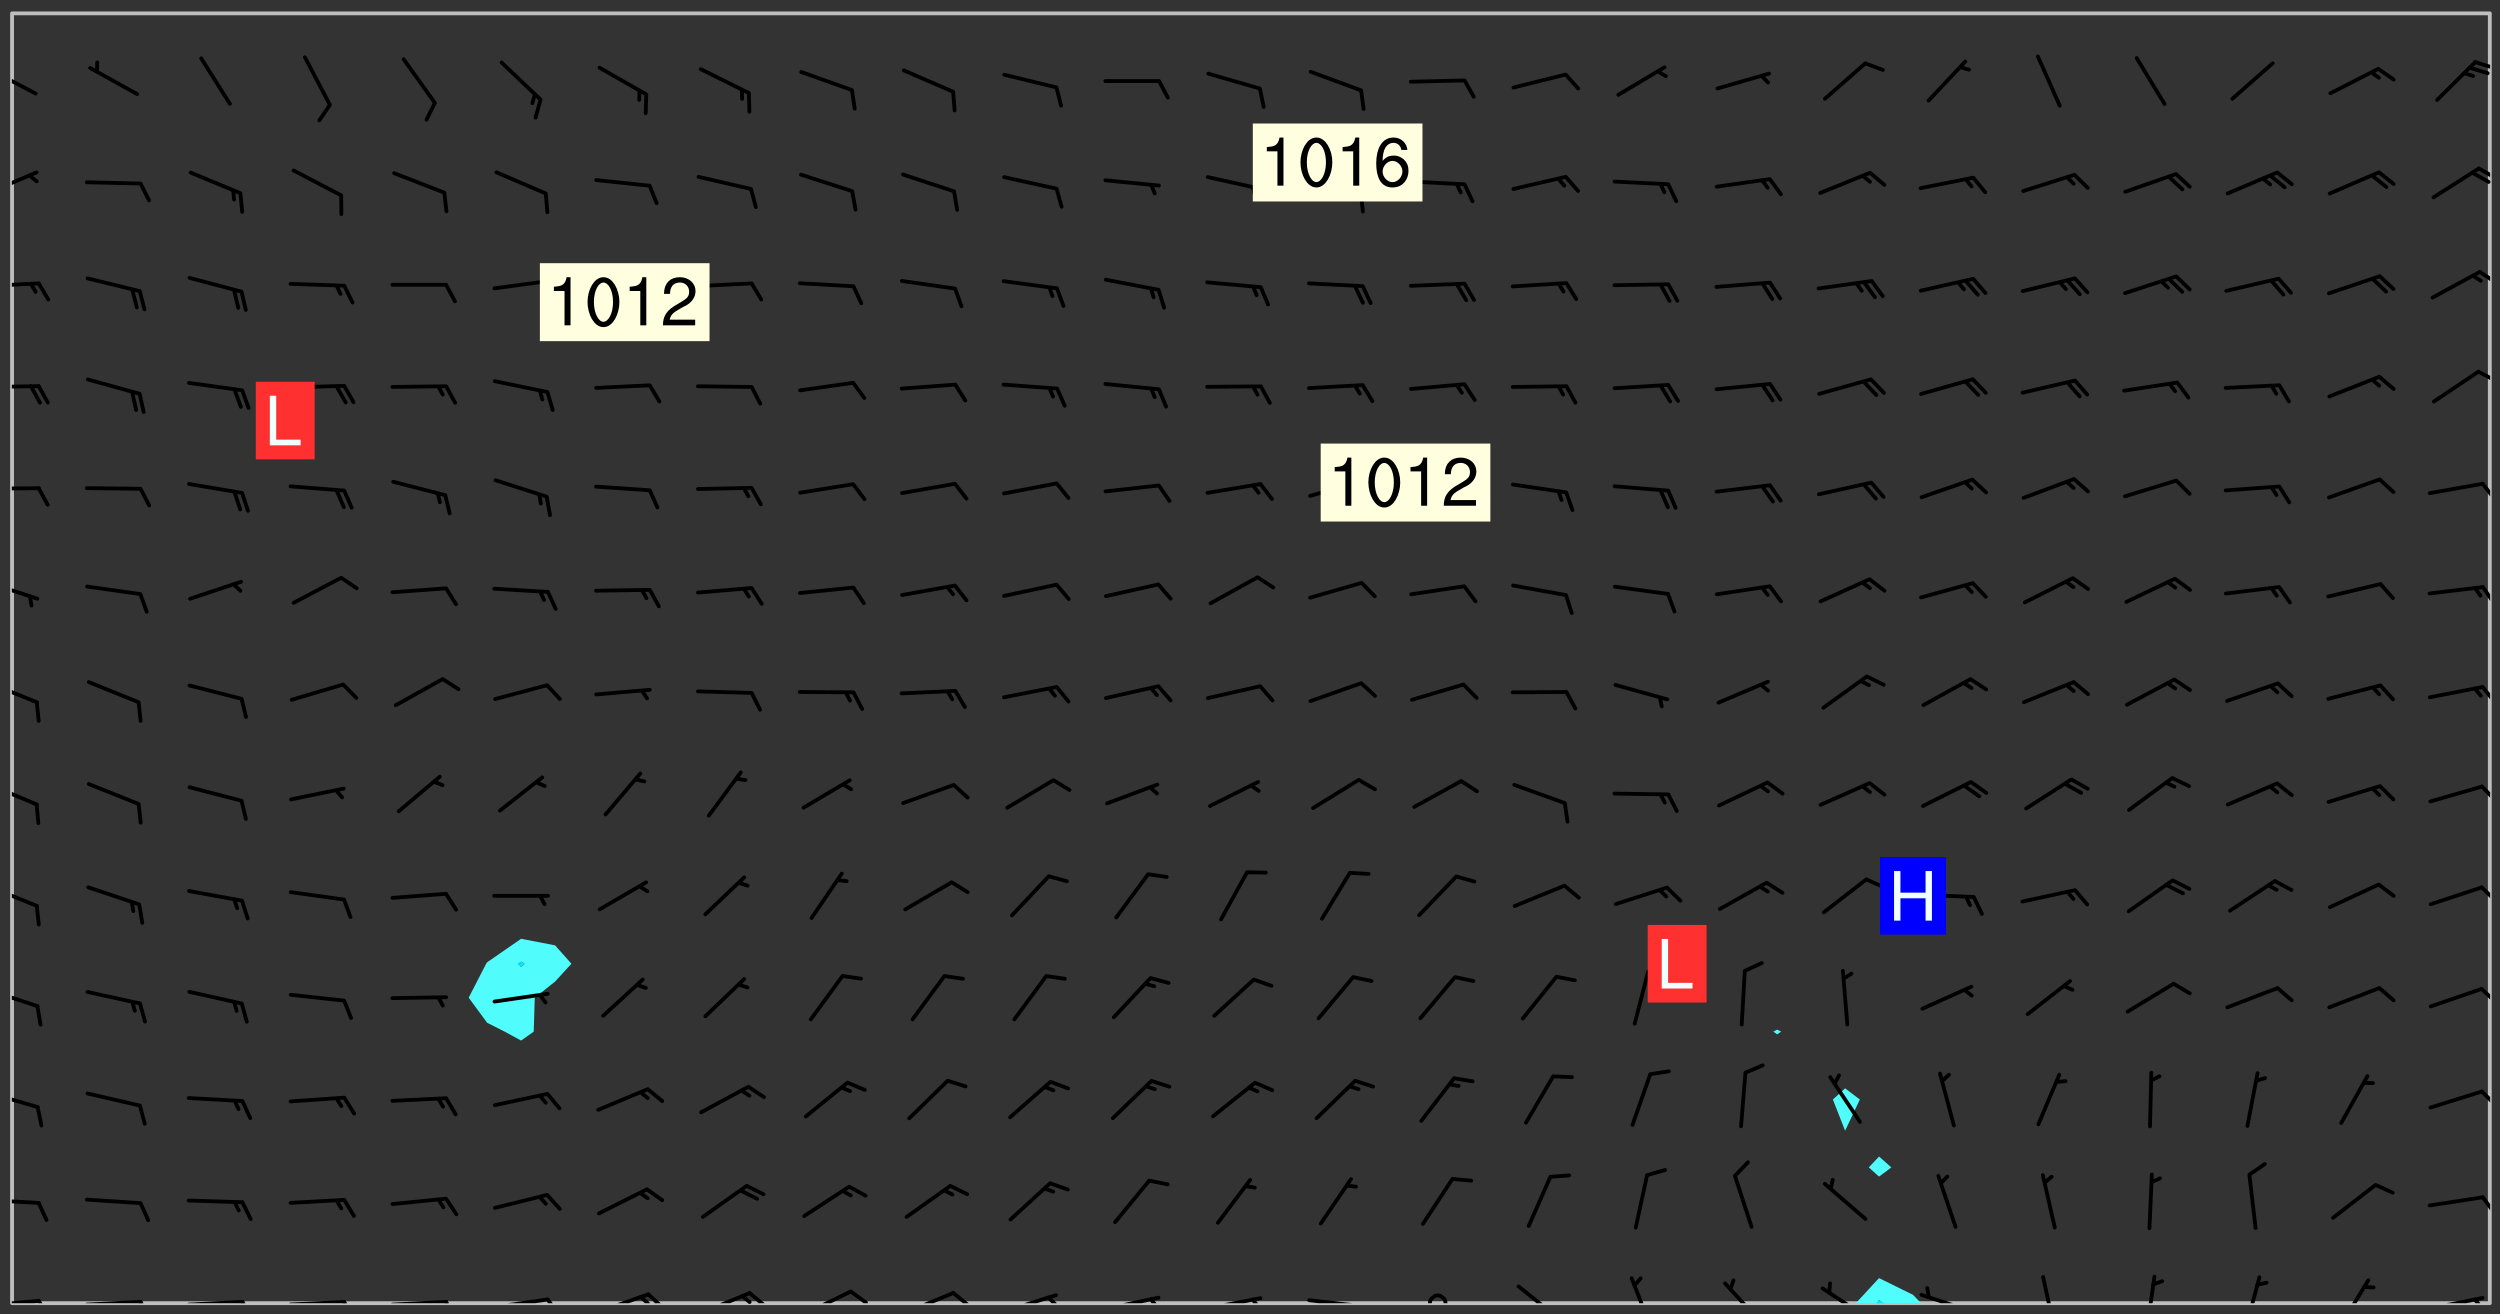 <svg xmlns="http://www.w3.org/2000/svg" role="img" xmlns:xlink="http://www.w3.org/1999/xlink" viewBox="142.45 309.95 326.84 171.84"><rect x="142.45" y="309.95" width="326.84" height="171.84" fill="#333333" stroke="none"/><defs><clipPath id="clip2"><path d="M 144 311.672 L 145 311.672 L 145 480.328 L 144 480.328 Z M 144 311.672"/></clipPath><clipPath id="clip3"><path d="M 144 311.672 L 468 311.672 L 468 480.328 L 144 480.328 Z M 144 311.672"/></clipPath><clipPath id="clip4"><path d="M 385 477 L 394 477 L 394 480.328 L 385 480.328 Z M 385 477"/></clipPath><clipPath id="clip5"><path d="M 387 479 L 389 479 L 389 480.328 L 387 480.328 Z M 387 479"/></clipPath><clipPath id="clip6"><path d="M 467 311.672 L 468 311.672 L 468 480.328 L 467 480.328 Z M 467 311.672"/></clipPath><clipPath id="clip7"><path d="M 144 479 L 148 479 L 148 480.328 L 144 480.328 Z M 144 479"/></clipPath><clipPath id="clip8"><path d="M 147 479 L 150 479 L 150 480.328 L 147 480.328 Z M 147 479"/></clipPath><clipPath id="clip9"><path d="M 153 479 L 162 479 L 162 480.328 L 153 480.328 Z M 153 479"/></clipPath><clipPath id="clip10"><path d="M 160 479 L 163 479 L 163 480.328 L 160 480.328 Z M 160 479"/></clipPath><clipPath id="clip11"><path d="M 166 479 L 175 479 L 175 480.328 L 166 480.328 Z M 166 479"/></clipPath><clipPath id="clip12"><path d="M 173 479 L 176 479 L 176 480.328 L 173 480.328 Z M 173 479"/></clipPath><clipPath id="clip13"><path d="M 180 479 L 188 479 L 188 480.328 L 180 480.328 Z M 180 479"/></clipPath><clipPath id="clip14"><path d="M 187 479 L 189 479 L 189 480.328 L 187 480.328 Z M 187 479"/></clipPath><clipPath id="clip15"><path d="M 193 479 L 202 479 L 202 480.328 L 193 480.328 Z M 193 479"/></clipPath><clipPath id="clip16"><path d="M 200 479 L 203 479 L 203 480.328 L 200 480.328 Z M 200 479"/></clipPath><clipPath id="clip17"><path d="M 206 479 L 215 479 L 215 480.328 L 206 480.328 Z M 206 479"/></clipPath><clipPath id="clip18"><path d="M 213 479 L 216 479 L 216 480.328 L 213 480.328 Z M 213 479"/></clipPath><clipPath id="clip19"><path d="M 220 478 L 228 478 L 228 480.328 L 220 480.328 Z M 220 478"/></clipPath><clipPath id="clip20"><path d="M 226 478 L 230 478 L 230 480.328 L 226 480.328 Z M 226 478"/></clipPath><clipPath id="clip21"><path d="M 225 479 L 228 479 L 228 480.328 L 225 480.328 Z M 225 479"/></clipPath><clipPath id="clip22"><path d="M 233 478 L 241 478 L 241 480.328 L 233 480.328 Z M 233 478"/></clipPath><clipPath id="clip23"><path d="M 240 478 L 243 478 L 243 480.328 L 240 480.328 Z M 240 478"/></clipPath><clipPath id="clip24"><path d="M 239 479 L 241 479 L 241 480.328 L 239 480.328 Z M 239 479"/></clipPath><clipPath id="clip25"><path d="M 247 478 L 254 478 L 254 480.328 L 247 480.328 Z M 247 478"/></clipPath><clipPath id="clip26"><path d="M 253 478 L 256 478 L 256 480.328 L 253 480.328 Z M 253 478"/></clipPath><clipPath id="clip27"><path d="M 260 478 L 268 478 L 268 480.328 L 260 480.328 Z M 260 478"/></clipPath><clipPath id="clip28"><path d="M 266 478 L 270 478 L 270 480.328 L 266 480.328 Z M 266 478"/></clipPath><clipPath id="clip29"><path d="M 273 479 L 281 479 L 281 480.328 L 273 480.328 Z M 273 479"/></clipPath><clipPath id="clip30"><path d="M 279 479 L 281 479 L 281 480.328 L 279 480.328 Z M 279 479"/></clipPath><clipPath id="clip31"><path d="M 286 479 L 295 479 L 295 480.328 L 286 480.328 Z M 286 479"/></clipPath><clipPath id="clip32"><path d="M 292 479 L 294 479 L 294 480.328 L 292 480.328 Z M 292 479"/></clipPath><clipPath id="clip33"><path d="M 300 479 L 308 479 L 308 480.328 L 300 480.328 Z M 300 479"/></clipPath><clipPath id="clip34"><path d="M 305 479 L 308 479 L 308 480.328 L 305 480.328 Z M 305 479"/></clipPath><clipPath id="clip35"><path d="M 313 479 L 321 479 L 321 480.328 L 313 480.328 Z M 313 479"/></clipPath><clipPath id="clip36"><path d="M 319 480 L 321 480 L 321 480.328 L 319 480.328 Z M 319 480"/></clipPath><clipPath id="clip37"><path d="M 329 479 L 332 479 L 332 480.328 L 329 480.328 Z M 329 479"/></clipPath><clipPath id="clip38"><path d="M 340 477 L 347 477 L 347 480.328 L 340 480.328 Z M 340 477"/></clipPath><clipPath id="clip39"><path d="M 355 476 L 359 476 L 359 480.328 L 355 480.328 Z M 355 476"/></clipPath><clipPath id="clip40"><path d="M 367 477 L 373 477 L 373 480.328 L 367 480.328 Z M 367 477"/></clipPath><clipPath id="clip41"><path d="M 380 478 L 387 478 L 387 480.328 L 380 480.328 Z M 380 478"/></clipPath><clipPath id="clip42"><path d="M 393 478 L 401 478 L 401 480.328 L 393 480.328 Z M 393 478"/></clipPath><clipPath id="clip43"><path d="M 409 476 L 412 476 L 412 480.328 L 409 480.328 Z M 409 476"/></clipPath><clipPath id="clip44"><path d="M 422 476 L 425 476 L 425 480.328 L 422 480.328 Z M 422 476"/></clipPath><clipPath id="clip45"><path d="M 435 476 L 439 476 L 439 480.328 L 435 480.328 Z M 435 476"/></clipPath><clipPath id="clip46"><path d="M 448 477 L 453 477 L 453 480.328 L 448 480.328 Z M 448 477"/></clipPath><clipPath id="clip47"><path d="M 459 479 L 468 479 L 468 480.328 L 459 480.328 Z M 459 479"/></clipPath><clipPath id="clip48"><path d="M 465 479 L 468 479 L 468 480.328 L 465 480.328 Z M 465 479"/></clipPath><clipPath id="clip49"><path d="M 144 466 L 148 466 L 148 468 L 144 468 Z M 144 466"/></clipPath><clipPath id="clip50"><path d="M 466 466 L 468 466 L 468 469 L 466 469 Z M 466 466"/></clipPath><clipPath id="clip51"><path d="M 144 452 L 148 452 L 148 455 L 144 455 Z M 144 452"/></clipPath><clipPath id="clip52"><path d="M 466 452 L 468 452 L 468 455 L 466 455 Z M 466 452"/></clipPath><clipPath id="clip53"><path d="M 144 439 L 148 439 L 148 442 L 144 442 Z M 144 439"/></clipPath><clipPath id="clip54"><path d="M 466 438 L 468 438 L 468 442 L 466 442 Z M 466 438"/></clipPath><clipPath id="clip55"><path d="M 144 425 L 148 425 L 148 429 L 144 429 Z M 144 425"/></clipPath><clipPath id="clip56"><path d="M 466 425 L 468 425 L 468 428 L 466 428 Z M 466 425"/></clipPath><clipPath id="clip57"><path d="M 144 412 L 148 412 L 148 416 L 144 416 Z M 144 412"/></clipPath><clipPath id="clip58"><path d="M 466 412 L 468 412 L 468 415 L 466 415 Z M 466 412"/></clipPath><clipPath id="clip59"><path d="M 144 398 L 148 398 L 148 403 L 144 403 Z M 144 398"/></clipPath><clipPath id="clip60"><path d="M 466 399 L 468 399 L 468 402 L 466 402 Z M 466 399"/></clipPath><clipPath id="clip61"><path d="M 144 385 L 148 385 L 148 389 L 144 389 Z M 144 385"/></clipPath><clipPath id="clip62"><path d="M 466 386 L 468 386 L 468 389 L 466 389 Z M 466 386"/></clipPath><clipPath id="clip63"><path d="M 144 373 L 148 373 L 148 375 L 144 375 Z M 144 373"/></clipPath><clipPath id="clip64"><path d="M 466 372 L 468 372 L 468 376 L 466 376 Z M 466 372"/></clipPath><clipPath id="clip65"><path d="M 144 360 L 148 360 L 148 361 L 144 361 Z M 144 360"/></clipPath><clipPath id="clip66"><path d="M 466 358 L 468 358 L 468 360 L 466 360 Z M 466 358"/></clipPath><clipPath id="clip67"><path d="M 144 346 L 148 346 L 148 348 L 144 348 Z M 144 346"/></clipPath><clipPath id="clip68"><path d="M 466 345 L 468 345 L 468 348 L 466 348 Z M 466 345"/></clipPath><clipPath id="clip69"><path d="M 144 332 L 148 332 L 148 336 L 144 336 Z M 144 332"/></clipPath><clipPath id="clip70"><path d="M 466 331 L 468 331 L 468 334 L 466 334 Z M 466 331"/></clipPath><clipPath id="clip71"><path d="M 465 332 L 468 332 L 468 334 L 465 334 Z M 465 332"/></clipPath><clipPath id="clip72"><path d="M 144 318 L 148 318 L 148 323 L 144 323 Z M 144 318"/></clipPath><clipPath id="clip73"><path d="M 465 317 L 468 317 L 468 320 L 465 320 Z M 465 317"/></clipPath><g id="surface617" clip-path="url(#clip1)"><path fill="#fff" fill-opacity="0" fill-rule="evenodd" d="M 0 0 L 1000 0 L 1000 1000 L 0 1000 Z M 0 0"/><path fill="#d3d3d3" fill-opacity="0" fill-rule="evenodd" d="M162.152 355.867L161.918 356.16 161.977 356.395 162.094 356.566 162.27 356.801 162.562 357.148 162.676 357.207 162.793 357.035 162.852 356.801 163.027 356.625 163.492 356.449 164.191 356.449 164.426 356.742 164.715 357.559 164.773 357.734 164.949 357.965 165.301 358.199 166 358.898 166.172 359.074 166.406 359.422 166.641 359.832 166.93 360.414 167.34 360.879 167.57 361.113 167.805 361.289 167.922 361.52 168.098 361.812 168.27 362.977 168.27 363.211 168.328 363.5 168.387 363.617 168.504 363.734 168.852 364.145 168.969 364.316 169.145 364.492 169.32 364.727 169.438 364.898 169.609 365.25 169.668 365.484 169.902 365.891 170.137 365.832 169.961 366.008 169.902 366.938 169.32 366.938 169.086 366.824 168.738 366.938 168.621 367.055 168.562 367.348 168.504 367.523 168.387 367.695 167.922 367.988 167.863 368.223 167.805 368.336 167.805 368.98 167.863 369.152 167.863 369.562 167.922 369.621 167.922 370.027 167.98 370.434 168.098 370.609 168.156 370.668 168.387 371.309 168.328 371.602 168.328 372.301 168.27 372.883 168.27 373.117 168.211 373.348 168.156 373.699 168.156 375.621 168.211 375.738 168.637 375.738 168.27 375.855 168.246 376.207 169.137 377.375 170.879 377.914 172.219 378.273 172.219 378.812 172.309 379.621 172.844 380.336 174.363 380.605 175.254 380.52 175.344 381.684 175.879 381.863 177.039 381.684 179.094 380.699 180.254 380.336 182.133 380.16 183.828 379.98 183.648 380.699 182.133 380.785 180.883 380.875 180.078 381.145 179.004 381.953 179.273 382.672 179.809 383.57 179.629 384.195 179.363 385.004 179.629 386.082 180.254 386.98 181.059 387.16 182.309 386.98 182.043 387.703 182.141 388.207 182.195 388.5 182.195 388.672 182.254 388.965 182.254 389.371 182.43 389.488 182.781 389.605 183.188 389.605 183.48 389.43 183.594 389.312 183.652 389.195 183.77 388.965 183.828 388.789 184.18 388.324 184.41 388.148 184.586 388.09 184.762 388.148 184.82 388.324 184.938 389.312 184.992 389.781 185.051 389.953 185.168 390.188 185.344 390.246 186.16 390.305 186.449 390.305 186.566 390.539 186.625 390.945 186.684 391.297 186.684 392.402 186.801 392.695 186.918 393.043 187.207 393.742 187.383 394.094 187.965 394.848 188.316 395.023 188.488 395.082 188.957 395.316 189.598 395.781 189.945 396.016 190.238 396.191 190.531 396.246 190.762 396.309 191.578 396.656 191.871 396.832 191.984 397.004 192.336 397.355 192.453 397.531 192.977 398.172 192.977 398.461 193.035 398.812 193.035 399.16 193.094 399.512 193.152 399.801 193.27 399.859 193.441 399.918 193.617 399.918 194.199 400.152 194.375 400.27 194.551 400.559 194.727 400.793 194.84 401.027 195.133 401.258 195.25 401.375 195.25 401.785 195.309 401.84 195.598 402.074 195.832 402.191 195.891 402.309 196.008 402.48 196.066 402.598 196.297 402.832 196.355 403.008 196.59 403.066 196.707 403.125 196.59 403.238 196.531 403.355 196.531 403.473 196.414 403.766 196.297 404.055 196.297 404.637 196.473 404.754 196.59 404.812 196.648 404.93 196.766 405.047 196.879 405.105 197.055 405.453 197.113 405.805 197.172 406.211 197.172 406.387 197.113 406.562 196.996 407.262 196.996 407.434 197.113 407.609 197.406 407.902 197.812 407.902 197.988 408.02 198.105 408.191 198.223 408.484 198.223 408.719 197.695 408.719 197.465 408.484 197.23 408.484 197.055 408.543 196.996 409.242 197.055 409.59 197.172 409.766 197.348 410.176 197.465 410.406 197.754 410.875 197.93 410.93 198.453 410.93 198.688 410.988 199.445 411.629 199.504 411.922 199.504 412.156 199.562 412.215 199.793 412.562 199.793 412.914 199.676 413.086 199.676 413.379 199.969 413.668 200.262 413.844 200.434 413.902 200.727 414.078 201.02 414.195 201.602 414.602 201.891 414.836 202.184 415.012 202.402 415.172 202.418 415.184 202.648 415.359 203.289 415.883 203.465 416.117 203.582 416.293 203.758 416.469 203.871 416.641 203.871 417.281 203.988 417.457 204.457 417.574 205.039 417.691 205.273 417.75 205.504 417.863 205.797 417.98 205.91 418.039 206.496 418.391 206.785 418.562 206.961 418.625 207.137 418.68 207.312 418.738 208.012 419.09 208.301 419.266 208.535 419.32 208.824 419.496 209.059 419.613 209.699 420.02 209.992 420.137 210.164 420.195 210.398 420.254 210.809 420.312 211.039 420.371 211.273 420.488 211.332 420.66 210.922 420.836 211.391 420.895 211.449 421.188 211.562 421.422 211.738 421.477 211.973 421.535 212.148 421.594 212.555 421.711 213.195 421.945 213.312 422.117 213.371 422.352 213.371 422.527 213.312 422.645 213.254 423.051 213.488 423.285 213.605 423.344 213.953 423.461 214.594 423.691 214.77 423.809 215.059 423.926 215.234 424.102 215.469 424.566 216.051 425.672 216.227 425.848 216.574 426.023 216.75 426.141 217.102 426.258 218.148 426.781 218.383 426.84 218.848 426.953 219.141 427.012 219.605 427.188 220.363 427.77 220.598 428.004 220.945 428.469 221.121 428.645 221.41 428.879 222.227 429.578 222.52 429.754 222.809 430.043 223.102 430.219 223.395 430.508 224.09 431.148 224.266 431.324 224.559 431.559 224.848 431.793 225.316 432.082 225.957 432.664 226.305 432.898 226.539 433.191 226.887 433.539 227.238 434.004 228.172 434.996 228.52 435.402 228.637 435.578 228.871 435.637 228.984 435.754 229.629 435.93 229.859 436.043 230.094 436.102 230.387 436.277 230.617 436.395 231.551 437.094 231.957 437.5 232.191 437.676 232.598 437.852 232.832 437.969 233.648 438.316 233.996 438.551 234.23 438.668 234.523 438.957 234.754 439.074 235.512 439.426 235.863 439.598 236.094 439.656 236.387 439.773 236.621 439.832 237.492 440.008 238.309 440.008 238.777 440.238 238.949 440.297 239.824 440.996 240.289 441.113 240.582 441.172 240.758 441.23 240.988 441.289 241.457 441.348 241.805 441.406 242.156 441.465 242.562 441.523 242.855 441.523 243.027 441.582 243.027 441.812 243.203 441.988 243.496 441.988 243.844 442.047 244.195 442.105 244.895 442.223 245.535 442.223 246 441.988 246.293 441.812 246.465 441.695 246.875 441.523 247.164 441.348 248.098 440.883 248.566 440.59 249.09 440.297 249.555 440.125 250.02 439.949 251.07 439.484 251.359 439.367 251.77 439.25 252.059 439.133 252.586 438.957 254.102 438.258 254.684 437.91 254.973 437.852 255.266 437.793 255.613 437.676 256.488 437.445 256.84 437.328 256.953 437.328 257.188 437.27 258.062 437.035 258.297 436.977 259.109 436.977 259.461 436.918 260.277 436.801 260.449 436.742 260.801 436.688 261.094 436.629 261.324 436.57 262.141 436.395 262.316 436.336 262.664 436.336 262.898 436.277 263.363 436.16 264.121 435.988 264.355 435.93 264.703 435.93 265.113 435.812 265.402 435.754 266.688 435.695 266.977 435.695 267.387 435.637 267.617 435.578 267.793 435.578 268.668 435.461 269.074 435.461 269.484 435.344 269.832 435.344 270.184 435.23 271.055 435.172 272.805 435.172 273.852 435.461 274.262 435.578 274.551 435.695 274.902 435.812 275.191 435.93 276.242 436.102 276.531 436.16 276.824 436.16 277.117 436.219 277.289 436.277 277.699 436.336 277.871 436.395 277.988 436.453 278.105 436.453 278.223 436.512 278.574 436.57 278.688 436.57 279.098 436.637 281.02 437.031 282.945 437.426 284.465 437.875 286.16 438.594 288.305 439.398 289.91 438.68 291.34 437.875 292.5 436.797 293.75 436.348 296.785 435.629 298.66 435.27 300.805 433.922 303.039 432.668 305.539 431.41 307.234 430.961 309.02 430.781 310.18 430.512 310.805 431.051 312.145 430.781 312.859 429.793 313.844 428.449 314.289 428.27 315.094 427.91 316.969 427.371 318.754 426.922 320.004 426.652 321.164 426.562 322.863 426.473 324.824 426.203 326.074 426.113 326.613 426.113 327.238 426.023 328.129 426.023 330.273 425.844 332.684 425.664 335.273 425.574 336.969 425.754 338.578 425.844 340.008 426.203 341.168 426.922 343.043 427.91 344.203 429.438 344.469 430.152 345.098 430.242 345.453 431.141 345.988 431.68 346.523 433.207 347.598 433.566 348.133 433.566 347.328 434.102 347.418 435.809 348.133 438.504 349.023 439.309 349.918 440.297 350.633 441.555 352.418 442.094 353.938 441.914 354.293 443.258 355.902 442.453 356.883 441.914 357.152 442.184 357.469 441.969 357.688 441.824 358.488 442.273 358.938 441.914 359.293 441.914 359.828 441.645 360.367 440.926 360.902 440.656 361.527 439.668 362.688 440.117 363.527 440.488 364.922 441.105 366.617 440.926 368.223 440.926 370.008 441.016 370.188 439.309 370.723 437.965 371.527 438.234 372.02 439.082 372.422 439.488 372.332 440.027 372.332 440.387 373.047 440.836 373.758 440.566 375.188 440.566 375.547 441.555 375.992 442.812 376.707 444.156 377.957 444.785 379.652 445.414 380.367 445.234 380.547 444.695 381.527 444.605 381.977 444.965 382.062 446.223 381.797 446.852 381.262 447.031 381.262 447.57 381.977 448.555 382.242 449.094 383.227 450.082 384.027 451.16 383.762 451.52 383.672 452.418 383.047 454.75 382.691 456.816 382.602 458.609 382.422 459.328 382.332 459.867 382.332 461.305 381.352 463.188 380.992 464.895 380.457 465.793 379.652 466.961 379.387 467.5 381.441 468.754 381.527 469.113 381.172 469.652 381.082 469.473 381.082 470.281 381.172 471.719 380.727 472.434 379.652 472.527 379.387 473.242 379.922 474.141 380.727 474.859 381.887 475.668 383.227 475.938 383.672 476.297 383.316 476.746 381.527 476.656 380.277 476.207 379.562 475.488 378.938 475.398 378.762 478.988 378.574 480.297 467.934 480.297 467.934 311.703 412.664 311.703 412.664 360.785 413.426 360.91 416.715 361.453 418.738 364.289 418.738 367.043 421.09 367.375 423.438 367.707 427.488 367.707 426.109 371.867 424.086 372.574 422.062 373.277 421.52 373.621 418.926 375.238 418.738 375.355 416.715 373.277 415.984 370.535 413.312 368.457 411.938 364.957 411.871 364.875 409.914 362.203 412.664 360.785 412.664 311.703 294.422 311.703 294.422 403.117 294.539 403.148 294.672 403.16 294.746 403.234 294.852 403.281 294.941 403.34 295.027 403.398 295.117 403.457 295.414 403.754 295.473 403.844 295.504 403.961 295.531 404.078 295.547 404.215 295.516 404.332 295.457 404.422 295.398 404.508 295.355 404.613 295.309 404.715 295.281 404.836 295.281 404.98 295.457 405.25 295.605 405.398 295.68 405.484 295.754 405.559 295.797 405.664 295.859 405.754 295.918 405.84 295.961 405.945 296.02 406.035 296.066 406.137 296.109 406.242 296.168 406.328 296.285 406.508 296.359 406.582 296.422 406.668 296.48 406.758 296.523 406.863 296.582 406.953 296.641 407.039 296.703 407.129 296.762 407.219 296.805 407.32 296.922 407.5 296.996 407.574 297.055 407.66 297.129 407.734 297.219 407.793 297.324 407.84 297.473 407.84 297.605 407.824 297.738 407.84 297.84 407.793 297.914 407.719 297.961 407.617 297.945 407.484 297.945 407.336 297.898 407.23 297.871 407.113 297.824 407.012 297.797 406.891 297.754 406.789 297.691 406.699 297.648 406.598 297.605 406.492 297.574 406.375 297.559 406.242 297.547 406.105 297.633 406.047 297.691 405.961 297.812 405.93 297.855 406.035 297.871 406.168 297.871 406.285 297.93 406.387 297.988 406.477 298.078 406.535 298.227 406.684 298.285 406.773 298.328 406.879 298.316 406.98 298.402 407.039 298.508 407.086 298.594 407.145 298.684 407.203 298.758 407.277 298.641 407.305 298.535 407.352 298.449 407.41 298.375 407.484 298.316 407.574 298.254 407.66 298.227 407.781 298.18 407.883 298.137 407.988 298.105 408.105 298.094 408.238 298.078 408.371 298.078 408.52 298.105 408.637 298.152 408.742 298.195 408.844 298.254 408.934 298.328 409.008 298.418 409.066 298.492 409.141 298.582 409.199 298.641 409.289 298.684 409.395 298.73 409.496 298.848 409.527 298.98 409.543 299.129 409.543 299.246 409.512 299.352 409.555 299.395 409.66 299.441 409.762 299.469 409.883 299.5 410 299.527 410.117 299.559 410.238 299.586 410.355 299.691 410.398 299.793 410.445 299.926 410.43 300.074 410.578 300.137 410.664 300.211 410.738 300.281 410.812 300.371 410.875 300.477 410.918 300.578 410.961 300.695 410.992 300.832 411.008 300.949 410.977 301.023 410.902 301.051 410.785 301.039 410.652 301.008 410.531 300.98 410.414 301.023 410.309 301.141 410.309 301.23 410.371 301.348 410.398 301.496 410.398 301.629 410.414 301.777 410.414 301.91 410.43 302.043 410.414 302.191 410.414 302.324 410.398 302.457 410.387 302.594 410.398 302.711 410.371 302.844 410.355 303.035 410.297 302.977 410.473 302.961 410.605 302.934 410.727 302.918 410.859 302.859 410.945 302.727 410.961 302.621 411.008 302.516 411.051 302.398 411.082 302.281 411.109 302.016 411.141 301.867 411.141 301.734 411.156 301.66 411.23 301.719 411.316 301.867 411.465 301.984 411.645 302.059 411.715 302.148 411.777 302.238 411.836 302.324 411.895 302.414 411.953 302.516 411.996 302.621 412.059 302.727 412.102 302.812 412.16 302.918 412.207 303.02 412.25 303.199 412.367 303.258 412.457 303.215 412.559 303.168 412.664 303.184 412.797 303.406 413.02 303.465 413.109 303.508 413.211 303.539 413.332 303.582 413.434 303.598 413.566 303.629 413.684 303.641 413.82 303.672 413.938 303.82 414.086 303.922 414.129 304.027 414.172 304.145 414.203 304.277 414.219 304.414 414.234 304.531 414.234 304.648 414.203 304.738 414.145 304.781 414.039 304.828 413.938 304.871 413.832 304.902 413.715 304.914 413.582 304.914 413.434 304.902 413.301 304.887 413.168 304.855 413.051 304.812 412.945 304.766 412.84 304.723 412.738 304.68 412.633 304.664 412.5 304.68 412.367 304.707 412.25 304.738 412.133 304.766 412.012 304.812 411.91 304.902 411.852 304.988 411.789 305.062 411.715 305.152 411.656 305.375 411.434 305.434 411.348 305.508 411.273 305.625 411.094 305.684 411.008 305.684 410.859 305.609 410.785 305.508 410.738 305.402 410.695 305.301 410.652 305.242 410.562 305.195 410.457 305.168 410.34 305.258 410.281 305.375 410.25 305.477 410.207 305.656 410.09 305.805 409.941 305.816 409.809 305.805 409.703 305.715 409.645 305.582 409.66 305.434 409.66 305.301 409.676 305.168 409.66 305.047 409.629 304.961 409.57 304.887 409.496 304.828 409.406 304.766 409.32 304.648 409.141 304.59 409.055 304.621 408.934 304.707 408.875 304.828 408.844 304.887 408.758 304.887 408.637 304.855 408.52 304.797 408.43 304.738 408.344 304.691 408.238 304.664 408.121 304.648 407.988 304.707 407.898 304.781 407.824 304.871 407.766 304.988 407.586 305.062 407.512 305.121 407.426 305.27 407.277 305.391 407.246 305.523 407.23 305.656 407.246 305.73 407.32 305.773 407.426 305.789 407.559 305.758 407.676 305.641 407.707 305.508 407.719 305.359 407.867 305.316 407.973 305.27 408.074 305.242 408.195 305.211 408.312 305.211 408.461 305.242 408.578 305.285 408.684 305.344 408.773 305.418 408.844 305.492 408.918 305.609 408.949 305.73 408.977 305.848 408.949 305.98 408.934 306.098 408.934 306.188 408.992 306.262 409.066 306.309 409.172 306.367 409.258 306.469 409.305 306.602 409.32 306.707 409.363 306.793 409.422 306.781 409.527 306.707 409.602 306.527 409.719 306.469 409.809 306.379 409.867 306.309 409.941 306.234 410.016 306.172 410.105 306.145 410.223 306.129 410.355 306.145 410.488 306.129 410.621 306.129 410.77 306.145 410.902 306.172 411.02 306.203 411.141 306.277 411.215 306.367 411.273 306.453 411.332 306.543 411.391 306.66 411.422 306.66 411.508 306.559 411.555 306.469 411.613 306.203 411.645 306.086 411.672 305.938 411.672 305.832 411.715 305.73 411.762 305.672 411.852 305.609 412.086 305.598 412.219 305.566 412.34 305.551 412.473 305.551 412.766 305.539 412.898 305.551 413.035 305.566 413.168 305.699 413.184 305.832 413.195 305.953 413.227 306.039 413.285 306.113 413.359 306.16 413.465 306.203 413.566 306.219 413.699 306.219 414.145 306.203 414.277 306.203 414.723 306.234 414.988 306.262 415.105 306.277 415.238 306.309 415.355 306.395 415.566 306.426 415.832 306.426 415.98 306.395 416.098 306.367 416.215 306.336 416.336 306.309 416.453 306.277 416.57 306.246 416.691 306.234 416.824 306.219 416.957 306.309 417.016 306.426 416.984 306.527 417 306.574 417.105 306.543 417.371 306.543 417.812 306.5 417.918 306.453 418.023 306.41 418.125 306.367 418.23 306.309 418.316 306.277 418.438 306.234 418.555 306.203 418.672 306.188 418.805 306.203 418.938 306.262 419.027 306.367 419.074 306.453 419.133 306.512 419.219 306.5 419.355 306.469 419.473 306.426 419.574 306.426 420.02 306.41 420.152 306.41 420.301 306.379 420.418 306.336 420.523 306.309 420.641 306.262 420.746 306.219 420.848 306.188 420.969 306.16 421.086 306.129 421.219 306.098 421.336 306.07 421.453 306.027 421.559 305.996 421.676 305.965 421.797 305.953 421.93 305.938 422.062 305.938 422.359 305.965 422.477 305.965 422.625 306.012 423.023 306.039 423.141 306.098 423.23 306.219 423.262 306.367 423.262 306.5 423.246 306.559 423.336 306.559 423.453 306.5 423.543 306.41 423.602 306.309 423.645 306.203 423.691 306.113 423.75 306.027 423.809 305.891 423.824 305.773 423.793 305.641 423.777 305.539 423.824 305.477 423.91 305.465 424.047 305.449 424.18 305.418 424.297 305.391 424.414 305.375 424.547 305.344 424.668 305.344 424.965 305.359 425.098 305.391 425.215 305.391 425.363 305.402 425.496 305.402 425.645 305.375 425.762 305.328 425.863 305.301 425.984 305.27 426.102 305.211 426.191 305.137 426.266 305.035 426.309 304.93 426.355 304.812 426.383 304.691 426.414 304.59 426.367 304.648 426.281 304.754 426.234 304.781 426.117 304.812 426 304.84 425.879 304.871 425.762 304.871 425.613 304.887 425.48 304.855 425.363 304.812 425.258 304.707 425.273 304.633 425.348 304.531 425.391 304.441 425.453 304.367 425.527 304.324 425.629 304.309 425.762 304.277 425.879 304.25 426 304.219 426.117 304.191 426.234 304.16 426.355 304.133 426.473 304.102 426.59 304.059 426.695 303.969 426.754 303.879 426.754 303.762 426.723 303.73 426.637 303.746 426.5 303.715 426.383 303.715 426.234 303.703 426.102 303.703 425.953 303.641 425.719 303.613 425.598 303.57 425.496 303.523 425.391 303.465 425.305 303.406 425.215 303.363 425.109 303.301 425.023 303.152 424.875 303.082 424.801 302.977 424.754 302.871 424.711 302.77 424.668 302.473 424.371 302.383 424.297 302.297 424.238 302.191 424.195 302.102 424.133 302.016 424.074 301.91 424.031 301.82 423.973 301.734 423.91 301.66 423.84 301.555 423.793 301.469 423.734 301.363 423.691 301.273 423.629 301.172 423.586 301.066 423.543 300.98 423.484 300.875 423.438 300.77 423.395 300.668 423.348 300.578 423.289 300.477 423.246 300.371 423.203 300.281 423.141 300.164 423.113 300.031 423.098 299.898 423.113 299.75 423.113 299.617 423.129 299.5 423.098 299.41 423.039 299.336 422.965 299.246 422.906 299.145 422.859 298.996 422.859 298.875 422.832 298.773 422.789 298.699 422.715 298.582 422.535 298.492 422.477 298.391 422.434 298.301 422.371 298.195 422.328 298.105 422.27 298.02 422.211 297.914 422.164 297.855 422.078 297.797 421.988 297.754 421.883 297.707 421.781 297.633 421.707 297.547 421.648 297.473 421.574 297.383 421.516 297.16 421.293 297.117 421.188 297.086 420.922 297.191 420.879 297.336 420.879 297.441 420.922 297.516 420.996 297.605 421.055 297.691 421.113 297.797 421.16 297.887 421.219 298.035 421.367 298.105 421.441 298.254 421.59 298.316 421.676 298.391 421.75 298.477 421.809 298.551 421.883 298.641 421.945 298.73 422.004 298.816 422.062 299.086 422.238 299.188 422.285 299.293 422.328 299.395 422.371 299.441 422.297 299.5 422.211 299.574 422.137 299.645 422.062 299.75 422.105 299.824 422.18 299.883 422.27 299.926 422.371 299.973 422.477 300.016 422.582 300.137 422.609 300.254 422.582 300.328 422.492 300.371 422.387 300.43 422.297 300.504 422.223 300.609 422.18 300.727 422.152 300.859 422.164 300.949 422.223 301.098 422.371 301.156 422.461 301.199 422.566 301.246 422.668 301.289 422.773 301.332 422.875 301.438 422.922 301.543 422.965 301.676 422.98 301.762 422.922 301.82 422.832 301.895 422.758 302 422.715 302.117 422.742 302.223 422.789 302.324 422.832 302.43 422.875 302.531 422.922 302.711 423.039 302.711 423.156 302.695 423.289 302.711 423.422 302.727 423.559 302.785 423.645 302.887 423.691 303.008 423.719 303.125 423.75 303.273 423.75 303.391 423.719 303.449 423.629 303.629 423.512 303.688 423.422 303.762 423.348 303.82 423.262 303.938 423.082 304.117 422.965 304.234 422.996 304.324 423.055 304.367 423.129 304.352 423.262 304.352 423.379 304.441 423.438 304.59 423.438 304.723 423.422 304.855 423.41 305.121 423.379 305.227 423.336 305.344 423.305 305.465 423.277 305.539 423.203 305.609 423.129 305.672 423.039 305.656 422.934 305.609 422.832 305.508 422.789 305.402 422.773 305.285 422.801 305.02 422.832 304.871 422.832 304.797 422.758 304.707 422.699 304.59 422.668 304.473 422.641 304.34 422.625 304.191 422.625 304.059 422.641 303.762 422.641 303.656 422.594 303.508 422.445 303.465 422.344 303.406 422.254 303.629 422.031 303.715 421.973 303.82 421.93 303.938 421.898 304.07 421.883 304.203 421.898 304.34 421.914 304.441 421.957 304.574 421.945 304.664 421.883 304.766 421.84 304.828 421.75 304.781 421.648 304.691 421.59 304.574 421.559 304.473 421.516 304.414 421.426 304.352 421.336 304.352 421.219 304.367 421.086 304.473 421.039 304.547 420.969 304.547 420.848 304.457 420.789 304.426 420.672 304.516 420.613 304.59 420.539 304.633 420.434 304.691 420.344 304.738 420.242 304.754 420.109 304.754 419.961 304.707 419.855 304.664 419.754 304.574 419.695 304.441 419.68 304.34 419.637 304.203 419.621 304.086 419.59 303.641 419.59 303.508 419.574 303.375 419.562 303.242 419.547 303.125 419.516 302.977 419.516 302.844 419.5 302.711 419.488 302.445 419.457 302.324 419.414 302.238 419.355 302.164 419.281 302.164 419.133 302.176 419 302.281 418.953 302.383 418.91 302.516 418.895 302.668 418.895 302.801 418.879 303.094 418.879 303.215 418.91 303.316 418.953 303.406 419.012 303.641 419.074 303.762 419.027 303.852 418.969 303.953 418.926 304.086 418.91 304.191 418.953 304.293 419 304.426 419.012 304.547 418.984 304.691 418.984 304.812 418.953 304.93 418.926 305.035 418.879 305.109 418.805 305.195 418.746 305.344 418.598 305.402 418.512 305.449 418.406 305.477 418.289 305.492 418.184 305.391 418.141 305.301 418.082 305.184 418.051 305.078 418.008 304.988 417.945 304.914 417.859 304.84 417.785 304.738 417.742 304.633 417.695 304.531 417.652 304.473 417.562 304.426 417.461 304.34 417.25 304.277 417.164 304.219 417.074 304.145 417 304.059 416.941 303.789 416.941 303.672 416.973 303.582 417.031 303.48 417.074 303.348 417.09 303.242 417.074 303.215 416.957 303.152 416.867 303.035 416.836 302.934 416.793 302.785 416.645 302.754 416.527 302.738 416.422 302.812 416.348 302.992 416.23 303.109 416.203 303.227 416.172 303.363 416.188 303.465 416.23 303.57 416.273 303.672 416.32 303.777 416.363 303.895 416.395 304.027 416.41 304.145 416.438 304.277 416.453 304.383 416.438 304.473 416.379 304.398 416.305 304.293 416.262 304.219 416.188 304.145 416.098 303.996 415.949 303.91 415.891 303.82 415.832 303.746 415.758 303.656 415.699 303.555 415.652 303.434 415.625 303.332 415.578 303.227 415.535 303.109 415.504 303.008 415.461 302.887 415.43 302.738 415.43 302.621 415.461 302.516 415.504 302.43 415.566 302.25 415.684 302.164 415.742 302.074 415.801 301.969 415.848 301.883 415.906 301.777 415.949 301.676 415.992 301.57 416.039 301.496 416.113 301.438 416.203 301.379 416.289 301.332 416.395 301.273 416.48 301.199 416.555 301.066 416.543 300.949 416.512 300.832 416.512 300.758 416.586 300.668 416.645 300.594 416.719 300.504 416.777 300.418 416.836 300.312 416.883 300.211 416.926 300.074 416.941 299.973 416.898 299.824 416.75 299.719 416.703 299.633 416.703 299.527 416.75 299.426 416.793 299.305 416.824 299.188 416.793 299.113 416.719 299.113 416.602 299.145 416.48 299.219 416.41 299.277 416.32 299.352 416.246 299.469 416.215 299.574 416.172 299.867 416.172 300 416.156 300.137 416.141 300.238 416.098 300.328 416.039 300.43 415.992 300.52 415.934 300.652 415.922 300.742 415.98 300.875 415.992 300.965 415.934 301.051 415.875 301.156 415.832 301.246 415.773 301.332 415.711 301.422 415.652 301.57 415.504 301.629 415.418 301.688 415.328 301.793 415.285 301.926 415.27 302.043 415.297 302.164 415.328 302.223 415.27 302.281 415.18 302.312 414.914 302.34 414.797 302.445 414.809 302.578 414.824 302.68 414.781 302.77 414.723 302.828 414.633 302.902 414.559 302.961 414.469 303.008 414.367 303.02 414.234 303.008 414.102 302.961 413.996 302.812 413.848 302.754 413.758 302.695 413.672 302.652 413.566 302.652 413.121 302.668 412.988 302.668 412.84 302.68 412.707 302.621 412.648 302.531 412.707 302.43 412.664 302.25 412.547 302.164 412.488 302.102 412.398 302.043 412.309 301.969 412.234 301.883 412.176 301.762 412.207 301.66 412.219 301.555 412.266 301.469 412.324 301.363 412.367 301.215 412.516 301.125 412.574 301.039 412.633 300.949 412.695 300.844 412.738 300.711 412.754 300.711 412.633 300.816 412.59 300.934 412.559 301.008 412.488 301.051 412.383 301.051 412.234 301.023 412.117 300.875 411.969 300.742 411.953 300.594 411.953 300.477 411.984 300.371 412.027 300.27 412.07 300.18 412.133 300.062 412.16 299.988 412.086 300 411.953 299.957 411.852 299.914 411.746 299.824 411.688 299.707 411.715 299.586 411.746 299.469 411.777 299.367 411.82 299.246 411.852 299.145 411.895 299.039 411.938 298.949 411.996 298.848 412.012 298.848 411.895 298.863 411.762 298.805 411.672 298.73 411.715 298.582 411.863 298.523 411.953 298.449 412.027 298.402 412.133 298.359 412.234 298.285 412.309 298.227 412.398 298.152 412.473 298.094 412.559 298.02 412.633 297.93 412.695 297.855 412.766 297.781 412.84 297.68 412.855 297.547 412.871 297.441 412.828 297.441 412.707 297.59 412.559 297.633 412.457 297.691 412.367 297.738 412.266 297.781 412.16 297.84 412.07 297.871 411.953 297.914 411.852 297.945 411.73 297.973 411.613 298.02 411.508 298.062 411.406 298.105 411.301 298.18 411.23 298.27 411.168 298.359 411.109 298.461 411.066 298.758 411.066 299.023 411.035 299.129 410.992 299.055 410.918 298.938 410.887 298.832 410.844 298.742 410.785 298.641 410.738 298.551 410.68 298.449 410.637 298.344 410.594 298.254 410.531 298.168 410.473 298.062 410.43 297.961 410.387 297.84 410.355 297.723 410.324 297.621 410.281 297.5 410.25 297.398 410.207 297.309 410.148 297.266 410.043 297.25 409.91 297.352 409.867 297.484 409.852 297.621 409.867 297.754 409.852 297.855 409.809 297.914 409.719 297.93 409.613 297.84 409.555 297.766 409.48 297.664 409.438 297.574 409.379 297.426 409.23 297.383 409.125 297.367 408.992 297.367 408.699 297.309 408.609 297.219 408.551 297.145 408.477 297.102 408.371 297.07 408.254 297.012 408.164 296.938 408.09 296.82 408.062 296.746 407.988 296.656 407.93 296.566 407.867 296.48 407.809 296.406 407.734 296.348 407.648 296.301 407.543 296.215 407.484 296.066 407.336 295.871 407.277 295.738 407.293 295.637 407.336 295.562 407.41 295.516 407.512 295.473 407.617 295.414 407.707 295.355 407.793 295.059 408.09 294.969 408.148 294.883 408.148 294.82 408.062 294.777 407.957 294.809 407.84 294.867 407.75 294.895 407.633 294.883 407.5 294.793 407.438 294.688 407.484 294.57 407.512 294.453 407.543 294.184 407.719 294.082 407.766 293.965 407.793 293.859 407.84 293.77 407.898 293.668 407.941 293.609 407.855 293.562 407.75 293.578 407.617 293.625 407.512 293.695 407.438 293.77 407.367 293.828 407.277 293.828 407.129 293.785 407.023 293.547 407.023 293.445 407.07 293.414 407.188 293.387 407.305 293.355 407.426 293.281 407.469 293.148 407.484 293.074 407.438 293.031 407.336 292.988 407.23 292.941 407.129 292.898 407.023 292.777 407.055 292.676 407.098 292.543 407.113 292.426 407.145 292.32 407.188 292.23 407.246 292.129 407.293 292.008 407.32 291.875 407.336 291.773 407.293 291.715 407.203 291.668 407.098 291.625 406.996 291.582 406.891 291.582 406.773 291.641 406.684 291.727 406.625 291.906 406.508 292.008 406.461 292.113 406.418 292.219 406.359 292.32 406.316 292.41 406.254 292.512 406.211 292.617 406.152 292.719 406.105 292.809 406.047 292.914 406.004 293.016 405.961 293.105 405.898 293.207 405.855 293.344 405.84 293.461 405.871 293.562 405.914 293.684 405.945 293.785 405.988 293.891 406.035 293.992 406.078 294.098 406.121 294.199 406.168 294.305 406.211 294.406 406.254 294.512 406.301 294.598 406.359 294.703 406.402 294.82 406.434 294.926 406.477 295.027 406.523 295.117 406.582 295.223 406.625 295.324 406.668 295.43 406.715 295.547 406.742 295.648 406.789 295.77 406.816 295.918 406.816 296.004 406.758 296.02 406.656 296.078 406.566 296.051 406.449 295.977 406.375 295.859 406.195 295.785 406.121 295.695 406.047 295.516 405.93 295.43 405.871 295.324 405.828 295.223 405.781 294.953 405.605 294.895 405.516 294.82 405.441 294.762 405.352 294.719 405.25 294.688 405.133 294.672 404.996 294.672 404.434 294.66 404.301 294.645 404.168 294.613 404.051 294.598 403.918 294.586 403.785 294.555 403.664 294.332 403.441 294.273 403.355 294.258 403.25 294.289 403.133 294.422 403.117 294.422 311.703 172.992 311.703 172.992 313.156 172.934 313.391 172.582 314.441 172.41 314.965 172.293 315.312 172.117 315.723 172 315.895 171.766 316.188 171.535 316.246 171.184 316.246 171.066 316.305 170.836 316.711 170.836 317.004 170.953 317.18 171.184 317.41 171.301 317.645 171.941 318.402 172.234 318.867 172.41 319.102 172.641 319.453 172.875 319.801 173.516 320.617 173.691 321.082 173.863 321.492 173.98 322.188 174.156 322.656 174.273 324.055 174.332 324.52 174.332 325.395 174.449 326.441 174.449 331.223 174.391 331.688 174.039 332.969 173.863 333.492 173.75 333.902 173.398 334.832 172.934 336 172.699 336.582 172.582 336.758 172.41 337.105 172.234 337.512 171.883 338.328 171.824 338.621 171.711 338.914 171.594 339.203 171.535 339.379 171.418 340.254 171.359 340.66 171.301 340.777 171.242 340.953 171.184 341.125 170.953 341.652 170.836 341.824 170.836 342.059 170.719 342.293 170.66 342.465 170.484 343.051 170.484 343.34 170.426 343.516 170.426 343.809 170.367 343.922 170.309 344.449 170.309 344.621 170.254 344.855 170.254 347.477 170.078 348.293 169.961 348.469 169.785 348.703 169.668 348.875 169.555 349.109 168.969 350.043 168.738 350.332 168.445 350.797 168.27 351.031 167.98 351.383 167.629 352.082 167.516 352.312 167.34 352.723 167.164 352.953 166.758 353.48 165.941 354.18 165.648 354.352 165.359 354.586 165.184 354.703 165.008 354.879 164.484 355.285 163.957 355.461 163.785 355.637 163.551 355.691 162.91 355.867 162.152 355.867M174.363 386.891L173.289 387.34 173.648 388.234 174.898 387.52 175.344 386.98 174.363 386.891"/><path fill="#d3d3d3" fill-opacity="0" fill-rule="evenodd" d="M201.508 416.598L200.613 416.598 201.062 417.227 202.043 417.586 202.848 417.496 203.293 416.508 203.117 416.598 202.402 416.242 201.508 416.598M356.129 475.668L356.07 475.145 356.07 474.852 356.184 474.559 356.242 474.328 356.711 473.859 356.824 473.859 356.941 473.746 357.059 473.688 357.234 473.688 357.469 473.629 357.816 473.629 358.051 473.688 358.168 473.746 358.398 473.918 358.457 474.094 358.574 474.676 358.574 474.969 358.457 475.145 358.285 475.434 358.109 475.609 357.582 476.133 357.352 476.367 357.234 476.426 357.059 476.426 356.941 476.367 356.535 476.074 356.359 475.957 356.242 475.898 356.184 475.785 356.129 475.668M362.77 464.711L362.711 464.539 362.711 463.43 362.77 463.258 362.945 463.199 363.117 463.141 363.293 463.141 363.527 463.082 363.645 463.141 363.703 463.84 363.645 464.012 363.527 464.188 363.41 464.246 363.176 464.77 363.062 464.828 362.828 464.828 362.77 464.711M372.383 450.32L372.266 450.145 372.266 449.445 372.559 448.57 372.676 448.398 372.852 448.047 372.965 447.816 373.082 447.523 373.434 446.766 373.551 446.535 373.723 446.301 373.898 446.301 374.016 446.242 374.656 446.242 374.773 446.301 375.008 446.535 375.18 446.648 375.531 446.941 375.648 447.059 375.762 447.234 375.762 447.348 375.879 447.406 375.996 447.523 375.996 448.223 375.938 448.398 375.938 448.629 375.879 448.805 375.531 449.855 375.414 450.086 375.297 450.32 375.18 450.379 374.949 450.613 374.309 450.902 373.434 450.902 373.023 450.785 372.383 450.32"/><path fill="none" stroke="#bebebe" stroke-linecap="round" stroke-linejoin="round" stroke-miterlimit="10" stroke-width=".5" d="M 431.957 354.305 L 108.027 354.305 L 108.027 185.68 L 431.957 185.68 L 431.957 354.305" transform="matrix(1 0 0 -1 36 666)"/><g clip-path="url(#clip2)"><path fill="#fff" fill-opacity="0" fill-rule="evenodd" d="M 144 475.891 L 144 480.328 L 144.004 480.328 L 144 480.328 L 144 311.672 L 144.004 311.672 L 144 311.672 L 144 475.891"/></g><g clip-path="url(#clip3)"><path fill="#fff" fill-opacity="0" fill-rule="evenodd" d="M 144.004 480.328 L 144.004 311.672 L 210.574 311.672 L 210.574 432.684 L 206.137 435.758 L 206.008 435.945 L 203.723 440.383 L 206.137 443.664 L 208.426 444.82 L 210.574 445.992 L 212.227 444.82 L 212.363 440.383 L 215.016 438.277 L 217.156 435.945 L 215.016 433.539 L 210.574 432.684 L 210.574 311.672 L 374.793 311.672 L 374.793 444.559 L 374.289 444.82 L 374.793 445.18 L 375.305 444.82 L 374.793 444.559 L 374.793 311.672 L 383.672 311.672 L 383.672 452.234 L 382.074 453.699 L 383.672 457.777 L 385.598 453.699 L 383.672 452.234 L 383.672 311.672 L 388.109 311.672 L 388.109 461.148 L 386.766 462.574 L 388.109 463.773 L 389.719 462.574 L 388.109 461.148 L 388.109 311.672 L 467.996 311.672 L 467.996 480.328 L 393.617 480.328 L 392.547 479.23 L 388.109 477.043 L 385.07 480.328 L 144.004 480.328"/></g><path fill="#50fcfc" fill-rule="evenodd" d="M 206.137 443.664 L 203.723 440.383 L 206.008 435.945 L 206.137 435.758 L 210.574 432.684 L 210.574 435.672 L 210.199 435.945 L 210.574 436.371 L 211.047 435.945 L 210.574 435.672 L 210.574 432.684 L 215.016 433.539 L 217.156 435.945 L 215.016 438.277 L 212.363 440.383 L 212.227 444.82 L 210.574 445.992 L 208.426 444.82 L 206.137 443.664"/><path fill="#00e8fc" fill-rule="evenodd" d="M 210.574 436.371 L 210.199 435.945 L 210.574 435.672 L 211.047 435.945 L 210.574 436.371"/><path fill="#50fcfc" fill-rule="evenodd" d="M374.793 445.18L374.289 444.82 374.793 444.559 375.305 444.82 374.793 445.18M383.672 457.777L382.074 453.699 383.672 452.234 385.598 453.699 383.672 457.777M388.109 463.773L386.766 462.574 388.109 461.148 389.719 462.574 388.109 463.773"/><g clip-path="url(#clip4)"><path fill="#50fcfc" fill-rule="evenodd" d="M 385.07 480.328 L 387.742 480.328 L 388.109 479.93 L 388.758 480.328 L 393.617 480.328 L 392.547 479.23 L 388.109 477.043 L 385.07 480.328"/></g><g clip-path="url(#clip5)"><path fill="#00e8fc" fill-rule="evenodd" d="M 387.742 480.328 L 388.109 479.93 L 388.758 480.328 L 387.742 480.328"/></g><g clip-path="url(#clip6)"><path fill="#fff" fill-opacity="0" fill-rule="evenodd" d="M 467.996 480.328 L 468 480.328 L 468 311.672 L 467.996 311.672 L 468 311.672 L 468 480.328 L 467.996 480.328"/></g><g clip-path="url(#clip7)"><path fill="none" stroke="#000" stroke-linecap="round" stroke-linejoin="round" stroke-miterlimit="10" stroke-width=".5" d="M 111.5 185.977 L 104.5 185.363" transform="matrix(1 0 0 -1 36 666)"/></g><g clip-path="url(#clip8)"><path fill="none" stroke="#000" stroke-linecap="round" stroke-linejoin="round" stroke-miterlimit="10" stroke-width=".5" d="M 111.5 185.977 L 112.836 183.922" transform="matrix(1 0 0 -1 36 666)"/></g><g clip-path="url(#clip9)"><path fill="none" stroke="#000" stroke-linecap="round" stroke-linejoin="round" stroke-miterlimit="10" stroke-width=".5" d="M 124.824 185.848 L 117.805 185.496" transform="matrix(1 0 0 -1 36 666)"/></g><g clip-path="url(#clip10)"><path fill="none" stroke="#000" stroke-linecap="round" stroke-linejoin="round" stroke-miterlimit="10" stroke-width=".5" d="M 124.824 185.848 L 126.082 183.742" transform="matrix(1 0 0 -1 36 666)"/></g><g clip-path="url(#clip11)"><path fill="none" stroke="#000" stroke-linecap="round" stroke-linejoin="round" stroke-miterlimit="10" stroke-width=".5" d="M 138.141 185.852 L 131.121 185.492" transform="matrix(1 0 0 -1 36 666)"/></g><g clip-path="url(#clip12)"><path fill="none" stroke="#000" stroke-linecap="round" stroke-linejoin="round" stroke-miterlimit="10" stroke-width=".5" d="M 138.141 185.852 L 139.398 183.746" transform="matrix(1 0 0 -1 36 666)"/></g><g clip-path="url(#clip13)"><path fill="none" stroke="#000" stroke-linecap="round" stroke-linejoin="round" stroke-miterlimit="10" stroke-width=".5" d="M 151.453 185.832 L 144.434 185.508" transform="matrix(1 0 0 -1 36 666)"/></g><g clip-path="url(#clip14)"><path fill="none" stroke="#000" stroke-linecap="round" stroke-linejoin="round" stroke-miterlimit="10" stroke-width=".5" d="M 151.453 185.832 L 152.707 183.723" transform="matrix(1 0 0 -1 36 666)"/></g><g clip-path="url(#clip15)"><path fill="none" stroke="#000" stroke-linecap="round" stroke-linejoin="round" stroke-miterlimit="10" stroke-width=".5" d="M 164.77 185.848 L 157.75 185.496" transform="matrix(1 0 0 -1 36 666)"/></g><g clip-path="url(#clip16)"><path fill="none" stroke="#000" stroke-linecap="round" stroke-linejoin="round" stroke-miterlimit="10" stroke-width=".5" d="M 164.77 185.848 L 166.027 183.742" transform="matrix(1 0 0 -1 36 666)"/></g><g clip-path="url(#clip17)"><path fill="none" stroke="#000" stroke-linecap="round" stroke-linejoin="round" stroke-miterlimit="10" stroke-width=".5" d="M 178.055 186.16 L 171.098 185.184" transform="matrix(1 0 0 -1 36 666)"/></g><g clip-path="url(#clip18)"><path fill="none" stroke="#000" stroke-linecap="round" stroke-linejoin="round" stroke-miterlimit="10" stroke-width=".5" d="M 178.055 186.16 L 179.496 184.176" transform="matrix(1 0 0 -1 36 666)"/></g><g clip-path="url(#clip19)"><path fill="none" stroke="#000" stroke-linecap="round" stroke-linejoin="round" stroke-miterlimit="10" stroke-width=".5" d="M 191.207 186.832 L 184.574 184.512" transform="matrix(1 0 0 -1 36 666)"/></g><g clip-path="url(#clip20)"><path fill="none" stroke="#000" stroke-linecap="round" stroke-linejoin="round" stroke-miterlimit="10" stroke-width=".5" d="M 191.207 186.832 L 193.008 185.168" transform="matrix(1 0 0 -1 36 666)"/></g><g clip-path="url(#clip21)"><path fill="none" stroke="#000" stroke-linecap="round" stroke-linejoin="round" stroke-miterlimit="10" stroke-width=".5" d="M 190.242 186.492 L 191.145 185.66" transform="matrix(1 0 0 -1 36 666)"/></g><g clip-path="url(#clip22)"><path fill="none" stroke="#000" stroke-linecap="round" stroke-linejoin="round" stroke-miterlimit="10" stroke-width=".5" d="M 204.461 186.996 L 197.949 184.348" transform="matrix(1 0 0 -1 36 666)"/></g><g clip-path="url(#clip23)"><path fill="none" stroke="#000" stroke-linecap="round" stroke-linejoin="round" stroke-miterlimit="10" stroke-width=".5" d="M 204.461 186.996 L 206.344 185.422" transform="matrix(1 0 0 -1 36 666)"/></g><g clip-path="url(#clip24)"><path fill="none" stroke="#000" stroke-linecap="round" stroke-linejoin="round" stroke-miterlimit="10" stroke-width=".5" d="M 203.512 186.609 L 204.453 185.824" transform="matrix(1 0 0 -1 36 666)"/></g><g clip-path="url(#clip25)"><path fill="none" stroke="#000" stroke-linecap="round" stroke-linejoin="round" stroke-miterlimit="10" stroke-width=".5" d="M 217.684 187.203 L 211.359 184.141" transform="matrix(1 0 0 -1 36 666)"/></g><g clip-path="url(#clip26)"><path fill="none" stroke="#000" stroke-linecap="round" stroke-linejoin="round" stroke-miterlimit="10" stroke-width=".5" d="M 217.684 187.203 L 219.664 185.754" transform="matrix(1 0 0 -1 36 666)"/></g><g clip-path="url(#clip27)"><path fill="none" stroke="#000" stroke-linecap="round" stroke-linejoin="round" stroke-miterlimit="10" stroke-width=".5" d="M 231.082 187.016 L 224.59 184.328" transform="matrix(1 0 0 -1 36 666)"/></g><g clip-path="url(#clip28)"><path fill="none" stroke="#000" stroke-linecap="round" stroke-linejoin="round" stroke-miterlimit="10" stroke-width=".5" d="M 231.082 187.016 L 232.977 185.453" transform="matrix(1 0 0 -1 36 666)"/></g><g clip-path="url(#clip29)"><path fill="none" stroke="#000" stroke-linecap="round" stroke-linejoin="round" stroke-miterlimit="10" stroke-width=".5" d="M 244.504 186.723 L 237.797 184.621" transform="matrix(1 0 0 -1 36 666)"/></g><g clip-path="url(#clip30)"><path fill="none" stroke="#000" stroke-linecap="round" stroke-linejoin="round" stroke-miterlimit="10" stroke-width=".5" d="M 243.527 186.418 L 244.402 185.555" transform="matrix(1 0 0 -1 36 666)"/></g><g clip-path="url(#clip31)"><path fill="none" stroke="#000" stroke-linecap="round" stroke-linejoin="round" stroke-miterlimit="10" stroke-width=".5" d="M 257.902 186.395 L 251.027 184.945" transform="matrix(1 0 0 -1 36 666)"/></g><g clip-path="url(#clip32)"><path fill="none" stroke="#000" stroke-linecap="round" stroke-linejoin="round" stroke-miterlimit="10" stroke-width=".5" d="M 256.902 186.184 L 257.691 185.242" transform="matrix(1 0 0 -1 36 666)"/></g><g clip-path="url(#clip33)"><path fill="none" stroke="#000" stroke-linecap="round" stroke-linejoin="round" stroke-miterlimit="10" stroke-width=".5" d="M 271.23 186.332 L 264.328 185.012" transform="matrix(1 0 0 -1 36 666)"/></g><g clip-path="url(#clip34)"><path fill="none" stroke="#000" stroke-linecap="round" stroke-linejoin="round" stroke-miterlimit="10" stroke-width=".5" d="M 270.227 186.141 L 270.996 185.184" transform="matrix(1 0 0 -1 36 666)"/></g><g clip-path="url(#clip35)"><path fill="none" stroke="#000" stroke-linecap="round" stroke-linejoin="round" stroke-miterlimit="10" stroke-width=".5" d="M 284.586 185.277 L 277.605 186.066" transform="matrix(1 0 0 -1 36 666)"/></g><g clip-path="url(#clip36)"><path fill="none" stroke="#000" stroke-linecap="round" stroke-linejoin="round" stroke-miterlimit="10" stroke-width=".5" d="M 283.57 185.391 L 284.023 184.25" transform="matrix(1 0 0 -1 36 666)"/></g><g clip-path="url(#clip37)"><path fill="none" stroke="#000" stroke-linecap="round" stroke-linejoin="round" stroke-miterlimit="10" stroke-width=".5" d="M 295.434 185.672 L 295.414 185.871 L 295.355 186.062 L 295.262 186.238 L 294.801 186.617 L 294.609 186.676 L 294.41 186.695 L 294.211 186.676 L 294.02 186.617 L 293.562 186.238 L 293.465 186.062 L 293.406 185.871 L 293.387 185.672 L 293.406 185.473 L 293.465 185.281 L 293.562 185.102 L 294.02 184.727 L 294.211 184.668 L 294.41 184.648 L 294.609 184.668 L 294.801 184.727 L 295.262 185.102 L 295.355 185.281 L 295.414 185.473 L 295.434 185.672" transform="matrix(1 0 0 -1 36 666)"/></g><g clip-path="url(#clip38)"><path fill="none" stroke="#000" stroke-linecap="round" stroke-linejoin="round" stroke-miterlimit="10" stroke-width=".5" d="M 304.98 187.867 L 310.469 183.477" transform="matrix(1 0 0 -1 36 666)"/></g><g clip-path="url(#clip39)"><path fill="none" stroke="#000" stroke-linecap="round" stroke-linejoin="round" stroke-miterlimit="10" stroke-width=".5" d="M 319.766 188.945 L 322.316 182.398" transform="matrix(1 0 0 -1 36 666)"/></g><path fill="none" stroke="#000" stroke-linecap="round" stroke-linejoin="round" stroke-miterlimit="10" stroke-width=".5" d="M 320.137 187.992 L 320.938 188.922" transform="matrix(1 0 0 -1 36 666)"/><g clip-path="url(#clip40)"><path fill="none" stroke="#000" stroke-linecap="round" stroke-linejoin="round" stroke-miterlimit="10" stroke-width=".5" d="M 331.984 188.262 L 336.73 183.078" transform="matrix(1 0 0 -1 36 666)"/></g><path fill="none" stroke="#000" stroke-linecap="round" stroke-linejoin="round" stroke-miterlimit="10" stroke-width=".5" d="M 332.672 187.508 L 333.082 188.664" transform="matrix(1 0 0 -1 36 666)"/><g clip-path="url(#clip41)"><path fill="none" stroke="#000" stroke-linecap="round" stroke-linejoin="round" stroke-miterlimit="10" stroke-width=".5" d="M 344.738 187.605 L 350.605 183.738" transform="matrix(1 0 0 -1 36 666)"/></g><path fill="none" stroke="#000" stroke-linecap="round" stroke-linejoin="round" stroke-miterlimit="10" stroke-width=".5" d="M 345.59 187.043 L 345.707 188.262" transform="matrix(1 0 0 -1 36 666)"/><g clip-path="url(#clip42)"><path fill="none" stroke="#000" stroke-linecap="round" stroke-linejoin="round" stroke-miterlimit="10" stroke-width=".5" d="M 357.648 186.766 L 364.324 184.574" transform="matrix(1 0 0 -1 36 666)"/></g><path fill="none" stroke="#000" stroke-linecap="round" stroke-linejoin="round" stroke-miterlimit="10" stroke-width=".5" d="M 358.621 186.449 L 358.41 187.656" transform="matrix(1 0 0 -1 36 666)"/><g clip-path="url(#clip43)"><path fill="none" stroke="#000" stroke-linecap="round" stroke-linejoin="round" stroke-miterlimit="10" stroke-width=".5" d="M 373.559 189.105 L 375.047 182.238" transform="matrix(1 0 0 -1 36 666)"/></g><g clip-path="url(#clip44)"><path fill="none" stroke="#000" stroke-linecap="round" stroke-linejoin="round" stroke-miterlimit="10" stroke-width=".5" d="M 388.117 189.148 L 387.117 182.195" transform="matrix(1 0 0 -1 36 666)"/></g><path fill="none" stroke="#000" stroke-linecap="round" stroke-linejoin="round" stroke-miterlimit="10" stroke-width=".5" d="M 387.973 188.137 L 389.125 188.555" transform="matrix(1 0 0 -1 36 666)"/><g clip-path="url(#clip45)"><path fill="none" stroke="#000" stroke-linecap="round" stroke-linejoin="round" stroke-miterlimit="10" stroke-width=".5" d="M 401.836 189.066 L 400.027 182.277" transform="matrix(1 0 0 -1 36 666)"/></g><path fill="none" stroke="#000" stroke-linecap="round" stroke-linejoin="round" stroke-miterlimit="10" stroke-width=".5" d="M 401.574 188.078 L 402.77 188.355" transform="matrix(1 0 0 -1 36 666)"/><g clip-path="url(#clip46)"><path fill="none" stroke="#000" stroke-linecap="round" stroke-linejoin="round" stroke-miterlimit="10" stroke-width=".5" d="M 416.074 188.672 L 412.418 182.672" transform="matrix(1 0 0 -1 36 666)"/></g><path fill="none" stroke="#000" stroke-linecap="round" stroke-linejoin="round" stroke-miterlimit="10" stroke-width=".5" d="M 415.543 187.801 L 416.766 187.727" transform="matrix(1 0 0 -1 36 666)"/><g clip-path="url(#clip47)"><path fill="none" stroke="#000" stroke-linecap="round" stroke-linejoin="round" stroke-miterlimit="10" stroke-width=".5" d="M 431.008 186.359 L 424.117 184.984" transform="matrix(1 0 0 -1 36 666)"/></g><g clip-path="url(#clip48)"><path fill="none" stroke="#000" stroke-linecap="round" stroke-linejoin="round" stroke-miterlimit="10" stroke-width=".5" d="M 430.004 186.16 L 430.781 185.207" transform="matrix(1 0 0 -1 36 666)"/></g><g clip-path="url(#clip49)"><path fill="none" stroke="#000" stroke-linecap="round" stroke-linejoin="round" stroke-miterlimit="10" stroke-width=".5" d="M 111.508 198.781 L 104.492 199.191" transform="matrix(1 0 0 -1 36 666)"/></g><path fill="none" stroke="#000" stroke-linecap="round" stroke-linejoin="round" stroke-miterlimit="10" stroke-width=".5" d="M111.508 198.781L112.531 196.555M124.82 198.758L117.809 199.215M124.82 198.758L125.828 196.52M138.141 198.875L131.117 199.098M138.141 198.875L139.223 196.672M137.121 198.906L137.66 197.805M151.453 199.18L144.438 198.793M151.453 199.18L152.723 197.082M150.434 199.125L151.066 198.074M164.758 199.336L157.766 198.637M164.758 199.336L166.117 197.297M163.738 199.234L164.422 198.215M177.984 199.832L171.164 198.141M177.984 199.832L179.625 198.008M176.992 199.586L177.812 198.672M191.031 200.562L184.75 197.41M191.031 200.562L193.031 199.145M190.117 200.105L191.117 199.395M204.074 201.016L198.34 196.957M204.074 201.016L206.266 199.914M203.238 200.426L205.43 199.324M217.461 200.91L211.582 197.062M217.461 200.91L219.609 199.727M216.605 200.352L217.68 199.758M230.699 201.02L224.973 196.953M230.699 201.02L232.895 199.922M229.867 200.43L230.965 199.879M243.742 201.355L238.559 196.617M243.742 201.355L246.055 200.535M242.988 200.668L244.145 200.258M256.699 201.699L252.234 196.273M256.699 201.699L259.102 201.211M269.895 201.793L265.668 196.18M269.281 200.977L270.492 200.785M283.074 201.891L279.117 196.082M282.5 201.047L283.719 200.91M296.344 201.922L292.477 196.051M296.344 201.922L298.785 201.691M309.145 202.199L306.309 195.773M309.145 202.199L311.59 202.379M321.785 202.422L320.297 195.551M321.785 202.422L324.145 203.086M333.27 202.328L335.445 195.645M333.27 202.328L334.973 204.094M345.012 201.281L350.332 196.691M345.785 200.613L346.055 201.809M359.863 202.316L362.109 195.656M360.191 201.348L361.035 202.238M373.523 202.414L375.082 195.559M373.75 201.414L374.676 202.219M387.773 202.496L387.461 195.477M387.727 201.477L388.836 202.004M400.527 202.477L401.336 195.496M400.527 202.477L402.547 203.871M417.027 201.137L411.469 196.836M417.027 201.137L419.262 200.125M431.035 199.52L424.09 198.453" transform="matrix(1 0 0 -1 36 666)"/><g clip-path="url(#clip50)"><path fill="none" stroke="#000" stroke-linecap="round" stroke-linejoin="round" stroke-miterlimit="10" stroke-width=".5" d="M 431.035 199.52 L 432.5 197.551" transform="matrix(1 0 0 -1 36 666)"/></g><g clip-path="url(#clip51)"><path fill="none" stroke="#000" stroke-linecap="round" stroke-linejoin="round" stroke-miterlimit="10" stroke-width=".5" d="M 111.371 211.312 L 104.629 213.293" transform="matrix(1 0 0 -1 36 666)"/></g><path fill="none" stroke="#000" stroke-linecap="round" stroke-linejoin="round" stroke-miterlimit="10" stroke-width=".5" d="M111.371 211.312L111.867 208.906M124.738 211.512L117.891 213.094M124.738 211.512L125.371 209.141M138.137 212.109L131.121 212.496M138.137 212.109L139.168 209.879M137.117 212.164L137.633 211.051M151.449 212.547L144.441 212.055M151.449 212.547L152.75 210.469M150.43 212.477L151.082 211.438M164.77 212.473L157.75 212.129M164.77 212.473L166.023 210.363M163.75 212.422L164.375 211.367M178.012 213.035L171.141 211.566M178.012 213.035L179.59 211.16M177.012 212.824L177.801 211.883M191.133 213.656L184.648 210.949M191.133 213.656L193.031 212.098M190.188 213.262L191.137 212.484M204.297 213.969L198.113 210.633M204.297 213.969L206.34 212.609M203.398 213.484L204.418 212.805M217.25 214.516L211.793 210.086M217.25 214.516L219.508 213.559M216.453 213.871L217.586 213.395M230.348 214.758L225.324 209.844M230.348 214.758L232.684 214.016M243.793 214.621L238.512 209.984M243.793 214.621L246.086 213.75M243.023 213.945L244.172 213.512M256.996 214.742L251.938 209.863M256.996 214.742L259.328 213.98M256.258 214.031L257.426 213.652M270.527 214.496L265.035 210.109M270.527 214.496L272.777 213.52M269.727 213.855L270.852 213.371M283.617 214.746L278.574 209.855M283.617 214.746L285.953 213.992M282.887 214.035L284.051 213.656M296.551 215.086L292.27 209.516M296.551 215.086L298.973 214.68M295.93 214.277L297.141 214.074M309.504 215.332L305.949 209.27M309.504 215.332L311.957 215.23M322.203 215.617L319.879 208.984M322.203 215.617L324.629 215.988M334.645 215.805L334.066 208.801M334.645 215.805L336.898 216.773M345.727 215.227L349.617 209.375M346.293 214.375L346.875 215.457M360.082 215.695L361.891 208.906M360.344 214.707L361.242 215.543M375.668 215.539L372.938 209.062M375.27 214.598L376.492 214.707M387.703 215.812L387.531 208.789M387.676 214.793L388.773 215.34M401.594 215.754L400.27 208.852M401.402 214.746L402.574 215.109M415.961 215.367L412.531 209.234M415.461 214.477L416.688 214.449M430.914 213.348L424.207 211.254" transform="matrix(1 0 0 -1 36 666)"/><g clip-path="url(#clip52)"><path fill="none" stroke="#000" stroke-linecap="round" stroke-linejoin="round" stroke-miterlimit="10" stroke-width=".5" d="M 430.914 213.348 L 432.66 211.625" transform="matrix(1 0 0 -1 36 666)"/></g><g clip-path="url(#clip53)"><path fill="none" stroke="#000" stroke-linecap="round" stroke-linejoin="round" stroke-miterlimit="10" stroke-width=".5" d="M 111.336 224.516 L 104.664 226.719" transform="matrix(1 0 0 -1 36 666)"/></g><path fill="none" stroke="#000" stroke-linecap="round" stroke-linejoin="round" stroke-miterlimit="10" stroke-width=".5" d="M111.336 224.516L111.75 222.098M124.746 224.863L117.883 226.371M124.746 224.863L125.406 222.5M123.75 225.082L124.078 223.902M138.059 224.852L131.199 226.383M138.059 224.852L138.711 222.484M137.062 225.074L137.387 223.891M151.438 225.234L144.453 225.996M151.438 225.234L152.348 222.957M164.773 225.672L157.746 225.562M163.75 225.656L164.344 224.582M178.051 226.125L171.098 225.109M177.039 225.977L177.766 224.988M190.48 227.988L185.301 223.242M189.727 227.301L190.883 226.891M203.742 228.047L198.668 223.188M203.004 227.34L204.172 226.953M216.594 228.453L212.449 222.777M216.594 228.453L219.023 228.105M229.918 228.445L225.754 222.789M229.918 228.445L232.348 228.09M243.234 228.445L239.066 222.785M243.234 228.445L245.66 228.09M256.867 228.18L252.062 223.051M256.867 228.18L259.234 227.539M256.168 227.434L257.352 227.113M270.371 227.988L265.188 223.246M270.371 227.988L272.684 227.168M283.355 228.309L278.836 222.926M283.355 228.309L285.754 227.797M296.672 228.305L292.148 222.926M296.672 228.305L299.07 227.793M309.934 228.352L305.52 222.883M309.934 228.352L312.34 227.887M321.922 229.02L320.16 222.215M321.664 228.027L322.859 228.312M334.559 229.125L334.156 222.109M334.559 229.125L336.785 230.148M347.379 229.117L347.965 222.113M347.465 228.098L348.496 228.762M364.191 227.059L357.781 224.172M363.258 226.641L364.227 225.891M377.07 227.777L371.531 223.457M376.266 227.148L377.387 226.648M390.621 227.438L384.609 223.797M390.621 227.438L392.73 226.18M404.211 226.875L397.652 224.355M404.211 226.875L406.062 225.27M417.527 226.879L410.969 224.355M417.527 226.879L419.379 225.27M430.883 226.762L424.238 224.473" transform="matrix(1 0 0 -1 36 666)"/><g clip-path="url(#clip54)"><path fill="none" stroke="#000" stroke-linecap="round" stroke-linejoin="round" stroke-miterlimit="10" stroke-width=".5" d="M 430.883 226.762 L 432.68 225.086" transform="matrix(1 0 0 -1 36 666)"/></g><g clip-path="url(#clip55)"><path fill="none" stroke="#000" stroke-linecap="round" stroke-linejoin="round" stroke-miterlimit="10" stroke-width=".5" d="M 111.258 237.621 L 104.742 240.242" transform="matrix(1 0 0 -1 36 666)"/></g><path fill="none" stroke="#000" stroke-linecap="round" stroke-linejoin="round" stroke-miterlimit="10" stroke-width=".5" d="M111.258 237.621L111.52 235.18M124.648 237.816L117.984 240.047M124.648 237.816L125.055 235.398M123.68 238.141L123.879 236.934M138.086 238.301L131.172 239.562M138.086 238.301L138.832 235.965M137.082 238.484L137.453 237.316M151.426 238.449L144.465 239.414M151.426 238.449L152.27 236.145M164.762 239.199L157.758 238.664M164.762 239.199L166.078 237.125M178.09 238.93L171.062 238.93M177.066 238.93L177.641 237.848M190.93 240.695L184.852 237.168M190.043 240.184L191.086 239.535M203.75 241.352L198.66 236.512M203.012 240.648L204.176 240.262M216.496 241.836L212.543 236.027M215.922 240.992L217.141 240.855M230.871 240.703L224.801 237.16M230.871 240.703L232.957 239.414M243.562 241.488L238.742 236.375M243.562 241.488L245.926 240.84M256.555 241.758L252.379 236.105M256.555 241.758L258.98 241.398M269.48 242.008L266.082 235.855M269.48 242.008L271.934 241.969M282.918 241.938L279.273 235.926M282.918 241.938L285.367 241.797M296.844 241.465L291.977 236.395M296.844 241.465L299.203 240.797M310.98 240.258L304.473 237.602M310.98 240.258L312.863 238.691M324.387 240.008L317.695 237.855M324.387 240.008L326.145 238.297M323.414 239.695L324.293 238.84M337.422 240.648L331.293 237.211M337.422 240.648L339.484 239.324M336.527 240.148L337.562 239.488M350.449 241.082L344.891 236.781M350.449 241.082L352.688 240.074M364.496 238.781L357.477 239.082M364.496 238.781L365.555 236.566M363.477 238.824L364.004 237.715M377.734 239.676L370.867 238.188M377.734 239.676L379.32 237.801M376.734 239.457L377.527 238.523M390.492 240.953L384.742 236.91M390.492 240.953L392.68 239.844M389.656 240.363L391.844 239.254M403.863 240.871L398 236.992M403.863 240.871L406.02 239.699M403.008 240.305L404.086 239.719M417.434 240.41L411.059 237.453M417.434 240.41L419.391 238.93M430.898 240.031L424.223 237.832" transform="matrix(1 0 0 -1 36 666)"/><g clip-path="url(#clip56)"><path fill="none" stroke="#000" stroke-linecap="round" stroke-linejoin="round" stroke-miterlimit="10" stroke-width=".5" d="M 430.898 240.031 L 432.672 238.332" transform="matrix(1 0 0 -1 36 666)"/></g><g clip-path="url(#clip57)"><path fill="none" stroke="#000" stroke-linecap="round" stroke-linejoin="round" stroke-miterlimit="10" stroke-width=".5" d="M 111.238 250.883 L 104.762 253.609" transform="matrix(1 0 0 -1 36 666)"/></g><path fill="none" stroke="#000" stroke-linecap="round" stroke-linejoin="round" stroke-miterlimit="10" stroke-width=".5" d="M111.238 250.883L111.461 248.441M124.578 250.941L118.055 253.551M124.578 250.941L124.844 248.504M138.031 251.363L131.23 253.129M138.031 251.363L138.602 248.98M151.387 252.953L144.504 251.539M150.387 252.75L151.168 251.805M163.949 254.508L158.574 249.984M163.164 253.852L164.305 253.395M177.336 254.418L171.812 250.074M176.535 253.785L177.656 253.289M190.164 254.926L185.617 249.566M189.5 254.148L190.699 253.887M203.297 255.07L199.117 249.422M202.688 254.25L203.902 254.066M217.543 254.039L211.5 250.453M216.664 253.52L217.711 252.879M231.145 253.43L224.527 251.062M231.145 253.43L232.957 251.777M244.168 254.047L238.133 250.449M244.168 254.047L246.266 252.773M257.758 253.477L251.176 251.016M256.801 253.121L257.719 252.309M270.922 253.816L264.637 250.676M270.008 253.359L271.008 252.648M284.082 254.094L278.109 250.398M284.082 254.094L286.203 252.859M297.488 253.941L291.332 250.551M297.488 253.941L299.543 252.598M311.031 251.059L304.422 253.438M311.031 251.059L311.383 248.629M324.555 252.195L317.527 252.297M324.555 252.195L325.676 250.012M323.531 252.211L324.094 251.121M337.527 253.754L331.184 250.738M337.527 253.754L339.5 252.293M336.605 253.316L337.59 252.586M350.883 253.672L344.461 250.824M350.883 253.672L352.812 252.156M349.949 253.258L350.914 252.5M364.129 253.816L357.844 250.676M364.129 253.816L366.129 252.395M363.215 253.359L365.215 251.938M377.258 254.145L371.344 250.352M377.258 254.145L379.398 252.941M376.398 253.59L378.539 252.391M390.445 254.332L384.789 250.16M390.445 254.332L392.656 253.273M389.621 253.727L390.727 253.195M404.16 253.629L397.703 250.863M404.16 253.629L406.074 252.09M403.223 253.227L404.176 252.457M417.605 253.277L410.887 251.215M417.605 253.277L419.344 251.547M416.629 252.977L417.496 252.113M430.938 253.219L424.184 251.273" transform="matrix(1 0 0 -1 36 666)"/><g clip-path="url(#clip58)"><path fill="none" stroke="#000" stroke-linecap="round" stroke-linejoin="round" stroke-miterlimit="10" stroke-width=".5" d="M 430.938 253.219 L 432.645 251.453" transform="matrix(1 0 0 -1 36 666)"/></g><g clip-path="url(#clip59)"><path fill="none" stroke="#000" stroke-linecap="round" stroke-linejoin="round" stroke-miterlimit="10" stroke-width=".5" d="M 111.258 264.242 L 104.742 266.883" transform="matrix(1 0 0 -1 36 666)"/></g><path fill="none" stroke="#000" stroke-linecap="round" stroke-linejoin="round" stroke-miterlimit="10" stroke-width=".5" d="M111.258 264.242L111.508 261.801M124.574 264.246L118.059 266.875M124.574 264.246L124.832 261.805M138.035 264.691L131.227 266.43M138.035 264.691L138.613 262.309M151.312 266.559L144.578 264.562M151.312 266.559L153.035 264.809M164.328 267.273L158.191 263.852M164.328 267.273L166.391 265.941M177.969 266.465L171.18 264.656M177.969 266.465L179.641 264.668M191.391 265.863L184.391 265.262M190.371 265.773L191.039 264.746M204.719 265.461L197.695 265.664M204.719 265.461L205.809 263.262M218.035 265.535L211.008 265.586M218.035 265.535L219.168 263.359M217.012 265.543L217.578 264.457M231.344 265.723L224.324 265.398M231.344 265.723L232.598 263.613M230.324 265.676L230.949 264.621M244.598 266.238L237.703 264.887M244.598 266.238L246.145 264.332M243.594 266.039L244.367 265.09M257.895 266.336L251.039 264.789M257.895 266.336L259.492 264.477M256.895 266.109L257.695 265.18M271.207 266.336L264.355 264.785M271.207 266.336L272.809 264.48M284.41 266.73L277.781 264.395M284.41 266.73L286.215 265.07M297.781 266.559L291.043 264.562M297.781 266.559L299.5 264.809M311.238 265.582L304.211 265.539M311.238 265.582L312.406 263.426M324.426 264.621L317.656 266.5M323.441 264.895L323.707 263.699M337.594 266.93L331.121 264.191M336.652 266.531L337.602 265.758M350.523 267.613L344.816 263.512M350.523 267.613L352.723 266.523M349.695 267.016L350.793 266.473M364.062 267.262L357.91 263.863M364.062 267.262L366.117 265.922M363.168 266.766L364.195 266.098M377.559 266.875L371.043 264.25M377.559 266.875L379.438 265.297M376.613 266.492L377.551 265.703M390.719 267.211L384.512 263.914M390.719 267.211L392.754 265.836M389.816 266.73L390.832 266.043M404.254 266.707L397.609 264.414M404.254 266.707L406.047 265.035M403.285 266.375L404.184 265.539M417.648 266.438L410.844 264.688M417.648 266.438L419.305 264.625M416.66 266.184L417.488 265.277M431.012 266.234L424.113 264.887" transform="matrix(1 0 0 -1 36 666)"/><g clip-path="url(#clip60)"><path fill="none" stroke="#000" stroke-linecap="round" stroke-linejoin="round" stroke-miterlimit="10" stroke-width=".5" d="M 431.012 266.234 L 432.555 264.328" transform="matrix(1 0 0 -1 36 666)"/></g><path fill="none" stroke="#000" stroke-linecap="round" stroke-linejoin="round" stroke-miterlimit="10" stroke-width=".5" d="M 430.008 266.039 L 430.781 265.086" transform="matrix(1 0 0 -1 36 666)"/><g clip-path="url(#clip61)"><path fill="none" stroke="#000" stroke-linecap="round" stroke-linejoin="round" stroke-miterlimit="10" stroke-width=".5" d="M 111.336 277.773 L 104.664 279.98" transform="matrix(1 0 0 -1 36 666)"/></g><path fill="none" stroke="#000" stroke-linecap="round" stroke-linejoin="round" stroke-miterlimit="10" stroke-width=".5" d="M110.363 278.094L110.57 276.883M124.793 278.383L117.836 279.367M124.793 278.383L125.633 276.078M137.965 279.988L131.297 277.766M136.992 279.664L137.883 278.816M151.055 280.516L144.836 277.238M151.055 280.516L153.082 279.137M164.766 279.133L157.758 278.621M164.766 279.133L166.07 277.055M178.082 278.664L171.066 279.086M178.082 278.664L179.102 276.434M177.062 278.727L177.57 277.613M191.402 278.93L184.379 278.824M191.402 278.93L192.59 276.781M190.383 278.914L190.973 277.84M204.707 279.172L197.703 278.582M204.707 279.172L206.035 277.109M203.688 279.086L204.352 278.055M218.016 279.23L211.023 278.523M218.016 279.23L219.383 277.191M231.293 279.496L224.379 278.258M231.293 279.496L232.809 277.566M230.289 279.316L231.047 278.352M244.586 279.613L237.715 278.141M244.586 279.613L246.168 277.738M257.895 279.641L251.035 278.113M257.895 279.641L259.492 277.777M270.855 280.578L264.707 277.172M270.855 280.578L272.91 279.242M284.473 279.848L277.719 277.906M284.473 279.848L286.18 278.082M297.887 279.402L290.938 278.352M297.887 279.402L299.348 277.434M311.184 278.25L304.27 279.504M311.184 278.25L311.93 275.91M324.523 278.402L317.559 279.352M324.523 278.402L325.371 276.098M337.828 279.402L330.883 278.352M337.828 279.402L339.293 277.434M336.82 279.25L337.551 278.266M350.875 280.324L344.469 277.43M350.875 280.324L352.816 278.82M349.941 279.902L350.914 279.152M364.371 279.812L357.602 277.941M364.371 279.812L366.059 278.031M363.387 279.539L364.23 278.648M377.438 280.461L371.164 277.293M377.438 280.461L379.441 279.043M376.527 280L377.527 279.289M390.789 280.387L384.445 277.363M390.789 280.387L392.762 278.93M389.863 279.949L390.852 279.219M404.418 279.301L397.445 278.453M404.418 279.301L405.824 277.289M403.406 279.18L404.105 278.172M417.664 279.695L410.828 278.059M417.664 279.695L419.289 277.859M431.051 279.293L424.074 278.461" transform="matrix(1 0 0 -1 36 666)"/><g clip-path="url(#clip62)"><path fill="none" stroke="#000" stroke-linecap="round" stroke-linejoin="round" stroke-miterlimit="10" stroke-width=".5" d="M 431.051 279.293 L 432.449 277.277" transform="matrix(1 0 0 -1 36 666)"/></g><path fill="none" stroke="#000" stroke-linecap="round" stroke-linejoin="round" stroke-miterlimit="10" stroke-width=".5" d="M 430.035 279.172 L 430.734 278.164" transform="matrix(1 0 0 -1 36 666)"/><g clip-path="url(#clip63)"><path fill="none" stroke="#000" stroke-linecap="round" stroke-linejoin="round" stroke-miterlimit="10" stroke-width=".5" d="M 111.512 292.219 L 104.488 292.168" transform="matrix(1 0 0 -1 36 666)"/></g><path fill="none" stroke="#000" stroke-linecap="round" stroke-linejoin="round" stroke-miterlimit="10" stroke-width=".5" d="M111.512 292.219L112.68 290.059M124.828 292.148L117.801 292.234M124.828 292.148L125.953 289.969M138.094 291.605L131.164 292.777M138.094 291.605L138.867 289.277M137.086 291.777L137.859 289.449M151.449 291.914L144.441 292.469M151.449 291.914L152.426 289.664M150.43 291.996L151.406 289.746M164.664 291.316L157.859 293.066M164.664 291.316L165.238 288.93M163.672 291.57L163.961 290.379M177.922 291.117L171.23 293.266M177.922 291.117L178.355 288.699M176.945 291.43L177.164 290.223M191.395 291.953L184.387 292.43M191.395 291.953L192.398 289.711M204.719 292.266L197.691 292.117M204.719 292.266L205.914 290.125M203.695 292.246L204.293 291.172M217.988 292.746L211.051 291.637M217.988 292.746L219.469 290.789M231.297 292.801L224.375 291.586M231.297 292.801L232.805 290.863M244.602 292.848L237.699 291.535M244.602 292.848L246.141 290.938M257.957 292.578L250.973 291.805M257.957 292.578L259.344 290.555M271.246 292.766L264.316 291.617M271.246 292.766L272.738 290.816M270.238 292.598L270.984 291.625M284.469 293.172L277.723 291.211M284.469 293.172L286.18 291.41M283.488 292.887L284.344 292.008M297.898 292.633L290.926 291.75M297.898 292.633L299.312 290.629M311.203 291.68L304.25 292.703M311.203 291.68L312.027 289.371M310.191 291.828L310.602 290.672M324.543 291.906L317.539 292.477M324.543 291.906L325.516 289.656M323.523 291.992L324.496 289.738M337.844 292.609L330.867 291.773M337.844 292.609L339.246 290.598M336.828 292.488L338.23 290.477M351.102 292.953L344.242 291.43M351.102 292.953L352.695 291.09M350.102 292.73L351.699 290.867M364.305 293.344L357.668 291.043M364.305 293.344L366.105 291.672M363.34 293.008L364.238 292.172M377.594 293.422L371.012 290.961M377.594 293.422L379.43 291.797M376.633 293.062L377.555 292.25M390.977 293.223L384.258 291.16M390.977 293.223L392.711 291.488M404.438 292.449L397.426 291.934M404.438 292.449L405.742 290.371M403.414 292.375L404.07 291.336M417.555 293.375L410.938 291.012M417.555 293.375L419.367 291.719M431.023 292.805L424.102 291.578" transform="matrix(1 0 0 -1 36 666)"/><g clip-path="url(#clip64)"><path fill="none" stroke="#000" stroke-linecap="round" stroke-linejoin="round" stroke-miterlimit="10" stroke-width=".5" d="M 431.023 292.805 L 432.531 290.871" transform="matrix(1 0 0 -1 36 666)"/></g><g clip-path="url(#clip65)"><path fill="none" stroke="#000" stroke-linecap="round" stroke-linejoin="round" stroke-miterlimit="10" stroke-width=".5" d="M 111.512 305.566 L 104.488 305.449" transform="matrix(1 0 0 -1 36 666)"/></g><path fill="none" stroke="#000" stroke-linecap="round" stroke-linejoin="round" stroke-miterlimit="10" stroke-width=".5" d="M111.512 305.566L112.699 303.418M110.492 305.547L111.68 303.402M124.703 304.57L117.93 306.441M124.703 304.57L125.234 302.176M123.715 304.844L124.25 302.449M138.109 305.023L131.148 305.992M138.109 305.023L138.953 302.719M137.098 305.164L137.941 302.859M151.457 305.598L144.434 305.414M151.457 305.598L152.664 303.465M150.434 305.57L151.645 303.438M164.773 305.551L157.746 305.465M164.773 305.551L165.953 303.398M163.75 305.539L164.34 304.461M178.016 304.801L171.133 306.215M178.016 304.801L178.707 302.445M177.016 305.004L177.359 303.828M191.398 305.676L184.383 305.34M191.398 305.676L192.652 303.566M204.719 305.461L197.691 305.551M204.719 305.461L205.844 303.281M218 306L211.043 305.016M218 306L219.445 304.016M231.34 305.766L224.332 305.246M231.34 305.766L232.648 303.691M244.656 305.25L237.648 305.766M244.656 305.25L245.645 303.004M243.637 305.324L244.129 304.199M257.961 305.16L250.969 305.852M257.961 305.16L258.895 302.891M256.945 305.262L257.41 304.125M271.293 305.535L264.266 305.48M271.293 305.535L272.465 303.379M270.273 305.527L270.855 304.449M284.605 305.699L277.586 305.312M284.605 305.699L285.875 303.602M283.582 305.645L284.219 304.594M297.91 305.816L290.91 305.199M297.91 305.816L299.25 303.758M296.891 305.727L297.562 304.699M311.238 305.555L304.211 305.461M311.238 305.555L312.418 303.402M310.219 305.539L310.809 304.465M324.547 305.723L317.535 305.293M324.547 305.723L325.832 303.629M323.527 305.66L324.809 303.566M337.852 305.852L330.859 305.16M337.852 305.852L339.211 303.809M336.836 305.75L338.195 303.707M351.055 306.453L344.289 304.559M351.055 306.453L352.75 304.68M350.07 306.18L351.762 304.402M364.367 306.465L357.605 304.547M364.367 306.465L366.066 304.695M363.383 306.188L365.082 304.418M377.723 306.301L370.879 304.711M377.723 306.301L379.336 304.453M376.727 306.07L378.34 304.219M391.09 306.039L384.145 304.973M391.09 306.039L392.555 304.074M390.078 305.883L390.812 304.902M404.441 305.68L397.422 305.336M404.441 305.68L405.699 303.57M403.418 305.629L404.047 304.574M417.516 306.793L410.977 304.219M417.516 306.793L419.383 305.199M416.566 306.418L417.496 305.621M430.48 307.461L424.641 303.551" transform="matrix(1 0 0 -1 36 666)"/><g clip-path="url(#clip66)"><path fill="none" stroke="#000" stroke-linecap="round" stroke-linejoin="round" stroke-miterlimit="10" stroke-width=".5" d="M 430.48 307.461 L 432.645 306.301" transform="matrix(1 0 0 -1 36 666)"/></g><g clip-path="url(#clip67)"><path fill="none" stroke="#000" stroke-linecap="round" stroke-linejoin="round" stroke-miterlimit="10" stroke-width=".5" d="M 111.508 318.996 L 104.492 318.648" transform="matrix(1 0 0 -1 36 666)"/></g><path fill="none" stroke="#000" stroke-linecap="round" stroke-linejoin="round" stroke-miterlimit="10" stroke-width=".5" d="M111.508 318.996L112.766 316.891M110.488 318.945L111.117 317.891M124.727 317.988L117.902 319.656M124.727 317.988L125.332 315.609M123.734 318.23L124.34 315.852M138.027 317.922L131.234 319.719M138.027 317.922L138.586 315.535M137.039 318.184L137.598 315.797M151.457 318.699L144.434 318.941M151.457 318.699L152.535 316.496M150.434 318.734L150.973 317.633M164.773 318.82L157.746 318.82M164.773 318.82L165.926 316.656M178.059 319.293L171.094 318.352M178.059 319.293L179.488 317.297M191.391 319.113L184.391 318.531M191.391 319.113L192.719 317.051M204.715 319L197.695 318.645M204.715 319L205.973 316.895M218.027 318.625L211.012 319.02M218.027 318.625L219.055 316.395M231.312 318.32L224.359 319.32M231.312 318.32L232.145 316.012M244.633 318.352L237.668 319.293M244.633 318.352L245.484 316.051M243.621 318.488L244.043 317.336M257.918 318.16L251.016 319.484M257.918 318.16L258.641 315.816M256.914 318.352L257.273 317.18M271.281 318.504L264.281 319.141M271.281 318.504L272.23 316.242M270.262 318.598L270.738 317.465M284.605 318.645L277.586 319M284.605 318.645L285.645 316.422M283.582 318.695L284.625 316.473M297.922 318.961L290.898 318.684M297.922 318.961L299.156 316.84M296.898 318.918L298.137 316.801M311.234 319.039L304.219 318.605M311.234 319.039L312.516 316.949M310.211 318.977L310.855 317.93M324.555 318.879L317.527 318.762M324.555 318.879L325.742 316.734M323.531 318.863L324.719 316.715M337.859 319.102L330.855 318.543M337.859 319.102L339.18 317.031M336.84 319.02L338.16 316.953M351.148 319.312L344.191 318.332M351.148 319.312L352.594 317.328M350.137 319.168L351.582 317.184M349.125 319.027L349.848 318.035M364.414 319.598L357.559 318.047M364.414 319.598L366.016 317.738M363.414 319.371L365.02 317.512M362.418 319.145L363.219 318.219M377.715 319.656L370.887 317.988M377.715 319.656L379.348 317.824M376.723 319.414L378.355 317.582M375.727 319.172L376.543 318.254M390.957 319.914L384.277 317.73M390.957 319.914L392.723 318.211M389.984 319.598L391.754 317.895M389.012 319.277L389.898 318.426M404.355 319.617L397.508 318.023M404.355 319.617L405.965 317.77M403.359 319.387L404.973 317.539M417.574 319.945L410.918 317.699M417.574 319.945L419.359 318.262M416.605 319.617L418.391 317.934M430.648 320.504L424.477 317.141" transform="matrix(1 0 0 -1 36 666)"/><g clip-path="url(#clip68)"><path fill="none" stroke="#000" stroke-linecap="round" stroke-linejoin="round" stroke-miterlimit="10" stroke-width=".5" d="M 430.648 320.504 L 432.695 319.152" transform="matrix(1 0 0 -1 36 666)"/></g><path fill="none" stroke="#000" stroke-linecap="round" stroke-linejoin="round" stroke-miterlimit="10" stroke-width=".5" d="M 429.75 320.012 L 430.773 319.336" transform="matrix(1 0 0 -1 36 666)"/><g clip-path="url(#clip69)"><path fill="none" stroke="#000" stroke-linecap="round" stroke-linejoin="round" stroke-miterlimit="10" stroke-width=".5" d="M 111.234 333.512 L 104.766 330.766" transform="matrix(1 0 0 -1 36 666)"/></g><path fill="none" stroke="#000" stroke-linecap="round" stroke-linejoin="round" stroke-miterlimit="10" stroke-width=".5" d="M110.293 333.109L111.246 332.34M124.828 332.055L117.801 332.219M124.828 332.055L125.93 329.859M137.879 330.793L131.383 333.48M137.879 330.793L138.113 328.352M136.934 331.184L137.051 329.965M151.059 330.512L144.832 333.762M151.059 330.512L151.078 328.059M164.535 330.863L157.984 333.41M164.535 330.863L164.82 328.426M177.805 330.754L171.348 333.523M177.805 330.754L178.008 328.309M191.383 331.77L184.395 332.508M191.383 331.77L192.301 329.492M204.629 331.348L197.781 332.926M204.629 331.348L205.266 328.977M217.863 331.059L211.176 333.215M217.863 331.059L218.297 328.645M231.172 331.039L224.496 333.234M231.172 331.039L231.59 328.621M244.582 331.383L237.719 332.891M244.582 331.383L245.242 329.02M257.961 331.793L250.969 332.48M256.945 331.895L257.414 330.758M271.211 331.379L264.352 332.895M270.215 331.598L270.543 330.418M284.359 330.836L277.832 333.438M284.359 330.836L284.629 328.398M297.918 331.957L290.902 332.316M297.918 331.957L298.961 329.734M296.898 332.008L297.418 330.898M311.148 332.934L304.305 331.34M311.148 332.934L312.762 331.086M310.152 332.703L310.961 331.777M324.551 331.965L317.531 332.309M324.551 331.965L325.594 329.746M323.531 332.016L324.051 330.906M337.836 332.629L330.879 331.645M337.836 332.629L339.281 330.648M336.824 332.488L337.547 331.496M350.93 333.457L344.414 330.82M350.93 333.457L352.809 331.879M349.98 333.07L350.922 332.285M364.434 332.82L357.539 331.453M364.434 332.82L365.984 330.922M363.43 332.621L364.207 331.672M377.652 333.199L370.953 331.074M377.652 333.199L379.402 331.48M376.676 332.891L377.551 332.031M390.934 333.297L384.301 330.977M390.934 333.297L392.734 331.633M389.969 332.961L391.77 331.297M404.164 333.508L397.695 330.766M404.164 333.508L406.074 331.965M403.227 333.109L405.133 331.566M402.285 332.711L403.238 331.938M417.473 333.527L411.02 330.746M417.473 333.527L419.387 331.992M416.535 333.121L418.449 331.59M430.523 334.023L424.598 330.25" transform="matrix(1 0 0 -1 36 666)"/><g clip-path="url(#clip70)"><path fill="none" stroke="#000" stroke-linecap="round" stroke-linejoin="round" stroke-miterlimit="10" stroke-width=".5" d="M 430.523 334.023 L 432.66 332.816" transform="matrix(1 0 0 -1 36 666)"/></g><g clip-path="url(#clip71)"><path fill="none" stroke="#000" stroke-linecap="round" stroke-linejoin="round" stroke-miterlimit="10" stroke-width=".5" d="M 429.664 333.477 L 431.797 332.266" transform="matrix(1 0 0 -1 36 666)"/></g><g clip-path="url(#clip72)"><path fill="none" stroke="#000" stroke-linecap="round" stroke-linejoin="round" stroke-miterlimit="10" stroke-width=".5" d="M 104.891 347.09 L 111.109 343.816" transform="matrix(1 0 0 -1 36 666)"/></g><path fill="none" stroke="#000" stroke-linecap="round" stroke-linejoin="round" stroke-miterlimit="10" stroke-width=".5" d="M118.242 347.16L124.387 343.746M119.137 346.66L119.16 347.887M136.504 342.48L132.754 348.422M149.578 342.34L146.312 348.562M149.578 342.34L148.195 340.312M163.301 342.594L159.219 348.312M163.301 342.594L162.207 340.395M177.121 343.031L172.027 347.875M177.121 343.031L176.465 340.668M176.379 343.734L176.051 342.555M190.941 343.707L184.84 347.195M190.941 343.707L190.867 341.258M190.055 344.215L190.016 342.988M204.355 343.891L198.059 347.012M204.355 343.891L204.426 341.441M203.438 344.348L203.473 343.121M217.832 344.273L211.211 346.633M217.832 344.273L218.188 341.848M231.059 344.055L224.613 346.848M231.059 344.055L231.254 341.609M244.562 344.621L237.738 346.285M244.562 344.621L245.172 342.242M257.98 345.453L250.953 345.453M257.98 345.453L259.133 343.285M271.156 344.477L264.406 346.426M271.156 344.477L271.66 342.078M284.391 344.234L277.801 346.668M284.391 344.234L284.723 341.805M297.922 345.535L290.898 345.367M297.922 345.535L299.125 343.398M311.133 346.305L304.316 344.602M311.133 346.305L312.777 344.48M324.059 347.254L318.023 343.652M323.18 346.73L324.23 346.094M337.734 346.422L330.98 344.484M336.75 346.141L337.602 345.258M350.312 347.77L345.031 343.133M350.312 347.77L352.605 346.902M363.395 348.012L358.578 342.895M362.691 347.266L363.875 346.945M372.879 348.664L375.727 342.238M385.793 348.457L389.441 342.449M403.57 347.773L398.293 343.133M417.375 347.051L411.117 343.852M417.375 347.051L419.387 345.645M416.465 346.586L417.469 345.883M430.059 347.926L425.066 342.98" transform="matrix(1 0 0 -1 36 666)"/><g clip-path="url(#clip73)"><path fill="none" stroke="#000" stroke-linecap="round" stroke-linejoin="round" stroke-miterlimit="10" stroke-width=".5" d="M 430.059 347.926 L 432.402 347.195" transform="matrix(1 0 0 -1 36 666)"/></g><path fill="none" stroke="#000" stroke-linecap="round" stroke-linejoin="round" stroke-miterlimit="10" stroke-width=".5" d="M429.332 347.203L431.676 346.477M428.605 346.484L429.777 346.121" transform="matrix(1 0 0 -1 36 666)"/><path fill="#ff3030" fill-rule="evenodd" d="M 357.863 441.02 L 365.559 441.02 L 365.559 430.871 L 357.863 430.871 L 357.863 441.02"/><path fill="azure" fill-rule="evenodd" d="M 359.699 432.707 L 360.531 432.707 L 360.531 438.445 L 363.723 438.445 L 363.723 439.184 L 359.699 439.184 L 359.699 432.707"/><path fill="#00f" fill-rule="evenodd" d="M 388.238 432.141 L 396.855 432.141 L 396.855 421.996 L 388.238 421.996 L 388.238 432.141"/><path fill="azure" fill-rule="evenodd" d="M 390.07 423.828 L 390.906 423.828 L 390.906 426.652 L 394.191 426.652 L 394.191 423.828 L 395.023 423.828 L 395.023 430.309 L 394.191 430.309 L 394.191 427.391 L 390.906 427.391 L 390.906 430.309 L 390.07 430.309 L 390.07 423.828"/><path fill="#ff3030" fill-rule="evenodd" d="M 175.891 370.004 L 183.586 370.004 L 183.586 359.859 L 175.891 359.859 L 175.891 370.004"/><path fill="azure" fill-rule="evenodd" d="M 177.727 361.691 L 178.559 361.691 L 178.559 367.43 L 181.75 367.43 L 181.75 368.172 L 177.727 368.172 L 177.727 361.691"/><path fill="#ffffe0" fill-rule="evenodd" d="M 315.113 378.133 L 337.293 378.133 L 337.293 367.941 L 315.113 367.941 L 315.113 378.133"/><path fill-rule="evenodd" d="M318.613 369.773L319.121 369.773 319.121 376.066 318.336 376.066 318.336 371.578 316.945 371.578 316.945 371.023 317.508 370.957 317.758 370.902 317.988 370.816 318.191 370.672 318.367 370.465 318.508 370.168 318.613 369.773M323.426 369.773L323.656 369.793 323.875 369.848 324.082 369.938 324.281 370.059 324.465 370.207 324.637 370.383 324.938 370.805 325.18 371.297 325.359 371.844 325.473 372.422 325.508 373.012 325.473 373.605 325.359 374.191 325.18 374.746 324.938 375.246 324.637 375.676 324.465 375.855 324.281 376.008 324.082 376.133 323.875 376.223 323.656 376.281 323.426 376.301 323.199 376.281 322.98 376.223 322.77 376.133 322.574 376.008 322.391 375.855 322.219 375.676 321.918 375.246 321.672 374.746 321.492 374.191 321.383 373.605 321.344 373.012 322.176 373.012 322.207 373.578 322.289 374.082 322.414 374.523 322.578 374.898 322.766 375.199 322.977 375.422 323.199 375.559 323.426 375.605 323.652 375.559 323.875 375.422 324.086 375.199 324.277 374.898 324.441 374.523 324.566 374.082 324.648 373.578 324.676 373.012 324.648 372.453 324.566 371.953 324.441 371.516 324.277 371.148 324.086 370.859 323.875 370.645 323.652 370.512 323.426 370.469 323.199 370.512 322.977 370.645 322.766 370.859 322.578 371.148 322.414 371.516 322.289 371.953 322.207 372.453 322.176 373.012 321.344 373.012 321.383 372.422 321.492 371.844 321.672 371.297 321.918 370.805 322.219 370.383 322.391 370.207 322.574 370.059 322.77 369.938 322.98 369.848 323.199 369.793 323.426 369.773M328.52 369.773L329.027 369.773 329.027 376.066 328.242 376.066 328.242 371.578 326.852 371.578 326.852 371.023 327.41 370.957 327.664 370.902 327.895 370.816 328.098 370.672 328.27 370.465 328.414 370.168 328.52 369.773M331.34 371.949L332.129 371.949 332.148 371.633 332.207 371.348 332.309 371.094 332.445 370.879 332.629 370.703 332.852 370.574 333.117 370.496 333.426 370.469 333.664 370.488 333.887 370.551 334.09 370.652 334.27 370.793 334.418 370.965 334.531 371.172 334.602 371.406 334.629 371.672 334.605 371.941 334.539 372.164 334.43 372.355 334.273 372.527 334.074 372.691 333.828 372.855 333.191 373.246 332.656 373.559 332.219 373.875 331.871 374.199 331.609 374.535 331.418 374.887 331.293 375.258 331.223 375.648 331.203 376.066 335.414 376.066 335.414 375.328 332.082 375.328 332.164 375.043 332.277 374.809 332.426 374.605 332.613 374.426 332.844 374.254 333.125 374.078 333.84 373.66 334.258 373.457 334.602 373.227 334.883 372.973 335.102 372.707 335.266 372.43 335.379 372.145 335.441 371.859 335.461 371.578 335.418 371.195 335.301 370.848 335.109 370.539 334.859 370.277 334.559 370.062 334.211 369.906 333.832 369.809 333.426 369.773 332.988 369.805 332.59 369.906 332.238 370.07 331.934 370.305 331.684 370.609 331.496 370.984 331.383 371.43 331.34 371.949"/><path fill="#ffffe0" fill-rule="evenodd" d="M 213.031 354.551 L 235.211 354.551 L 235.211 344.359 L 213.031 344.359 L 213.031 354.551"/><path fill-rule="evenodd" d="M216.531 346.191L217.039 346.191 217.039 352.484 216.254 352.484 216.254 347.996 214.863 347.996 214.863 347.441 215.426 347.375 215.676 347.32 215.906 347.23 216.109 347.09 216.285 346.879 216.426 346.586 216.531 346.191M221.344 346.191L221.574 346.211 221.793 346.266 222 346.355 222.199 346.477 222.383 346.625 222.555 346.801 222.855 347.219 223.098 347.715 223.277 348.262 223.391 348.84 223.426 349.43 223.391 350.023 223.277 350.609 223.098 351.16 222.855 351.664 222.555 352.094 222.383 352.27 222.199 352.426 222 352.547 221.793 352.641 221.574 352.695 221.344 352.715 221.117 352.695 220.895 352.641 220.688 352.547 220.492 352.426 220.309 352.27 220.137 352.094 219.836 351.664 219.59 351.16 219.41 350.609 219.301 350.023 219.262 349.43 220.094 349.43 220.125 349.992 220.207 350.5 220.332 350.941 220.496 351.316 220.684 351.617 220.895 351.84 221.117 351.977 221.344 352.023 221.57 351.977 221.793 351.84 222.004 351.617 222.195 351.316 222.359 350.941 222.484 350.5 222.566 349.992 222.594 349.43 222.566 348.871 222.484 348.367 222.359 347.934 222.195 347.566 222.004 347.273 221.793 347.062 221.57 346.93 221.344 346.883 221.117 346.93 220.895 347.062 220.684 347.273 220.496 347.566 220.332 347.934 220.207 348.367 220.125 348.871 220.094 349.43 219.262 349.43 219.301 348.84 219.41 348.262 219.59 347.715 219.836 347.219 220.137 346.801 220.309 346.625 220.492 346.477 220.688 346.355 220.895 346.266 221.117 346.211 221.344 346.191M226.438 346.191L226.945 346.191 226.945 352.484 226.16 352.484 226.16 347.996 224.77 347.996 224.77 347.441 225.328 347.375 225.582 347.32 225.812 347.23 226.016 347.09 226.188 346.879 226.332 346.586 226.438 346.191M229.258 348.367L230.047 348.367 230.066 348.051 230.125 347.762 230.223 347.512 230.363 347.297 230.547 347.121 230.77 346.992 231.035 346.914 231.344 346.883 231.582 346.906 231.805 346.969 232.008 347.07 232.188 347.207 232.336 347.383 232.449 347.586 232.52 347.824 232.547 348.09 232.523 348.355 232.457 348.582 232.348 348.773 232.191 348.945 231.992 349.105 231.746 349.273 231.109 349.66 230.574 349.977 230.137 350.293 229.789 350.617 229.527 350.953 229.336 351.305 229.211 351.672 229.141 352.066 229.121 352.484 233.332 352.484 233.332 351.746 230 351.746 230.082 351.461 230.195 351.223 230.344 351.023 230.531 350.844 230.762 350.672 231.043 350.496 231.758 350.078 232.176 349.875 232.52 349.641 232.801 349.391 233.02 349.125 233.184 348.848 233.297 348.562 233.359 348.277 233.379 347.996 233.336 347.613 233.219 347.266 233.027 346.957 232.777 346.695 232.477 346.48 232.129 346.324 231.75 346.223 231.344 346.191 230.906 346.223 230.508 346.32 230.156 346.488 229.852 346.723 229.602 347.027 229.414 347.402 229.301 347.848 229.258 348.367"/><path fill="#ffffe0" fill-rule="evenodd" d="M 306.238 336.289 L 328.418 336.289 L 328.418 326.098 L 306.238 326.098 L 306.238 336.289"/><path fill-rule="evenodd" d="M309.738 327.93L310.246 327.93 310.246 334.223 309.457 334.223 309.457 329.734 308.07 329.734 308.07 329.18 308.629 329.113 308.883 329.062 309.113 328.973 309.316 328.828 309.488 328.621 309.629 328.324 309.738 327.93M314.551 327.93L314.781 327.949 315 328.004 315.207 328.094 315.402 328.215 315.586 328.363 315.758 328.539 316.059 328.961 316.305 329.453 316.484 330 316.594 330.578 316.633 331.168 316.594 331.762 316.484 332.348 316.305 332.902 316.059 333.402 315.758 333.832 315.586 334.012 315.402 334.164 315.207 334.289 315 334.379 314.781 334.438 314.551 334.457 314.32 334.438 314.102 334.379 313.895 334.289 313.699 334.164 313.512 334.012 313.344 333.832 313.039 333.402 312.797 332.902 312.617 332.348 312.504 331.762 312.469 331.168 313.301 331.168 313.328 331.734 313.41 332.238 313.539 332.68 313.699 333.055 313.891 333.355 314.102 333.578 314.324 333.715 314.551 333.762 314.777 333.715 315 333.578 315.211 333.355 315.402 333.055 315.562 332.68 315.688 332.238 315.77 331.734 315.801 331.168 315.77 330.609 315.688 330.109 315.562 329.672 315.402 329.305 315.211 329.016 315 328.801 314.777 328.668 314.551 328.625 314.324 328.668 314.102 328.801 313.891 329.016 313.699 329.305 313.539 329.672 313.41 330.109 313.328 330.609 313.301 331.168 312.469 331.168 312.504 330.578 312.617 330 312.797 329.453 313.039 328.961 313.344 328.539 313.512 328.363 313.699 328.215 313.895 328.094 314.102 328.004 314.32 327.949 314.551 327.93M319.641 327.93L320.152 327.93 320.152 334.223 319.363 334.223 319.363 329.734 317.977 329.734 317.977 329.18 318.535 329.113 318.789 329.062 319.016 328.973 319.219 328.828 319.395 328.621 319.535 328.324 319.641 327.93M326.445 329.551L325.66 329.551 325.609 329.336 325.527 329.152 325.418 328.992 325.289 328.859 325.141 328.758 324.98 328.684 324.812 328.641 324.641 328.625 324.312 328.664 324.027 328.785 323.781 328.98 323.574 329.25 323.414 329.586 323.301 329.992 323.23 330.457 323.207 330.984 323.395 330.781 323.582 330.621 323.766 330.5 323.953 330.41 324.141 330.352 324.332 330.312 324.734 330.289 325.039 330.32 325.359 330.414 325.676 330.57 325.973 330.789 326.227 331.07 326.426 331.422 326.5 331.625 326.551 331.84 326.578 332.074 326.586 332.328 325.797 332.371 325.77 332.113 325.691 331.863 325.57 331.629 325.41 331.418 325.215 331.242 324.996 331.105 324.758 331.016 324.5 330.984 324.246 331.016 324.008 331.105 323.785 331.242 323.594 331.418 323.434 331.629 323.309 331.863 323.234 332.113 323.207 332.371 323.234 332.633 323.309 332.883 323.434 333.117 323.594 333.328 323.785 333.504 324.008 333.641 324.246 333.73 324.5 333.762 324.758 333.73 324.996 333.641 325.215 333.504 325.41 333.328 325.57 333.117 325.691 332.883 325.77 332.633 325.797 332.371 326.586 332.328 326.555 332.699 326.461 333.07 326.305 333.426 326.082 333.754 325.793 334.039 325.621 334.156 325.434 334.262 325.227 334.344 325.004 334.402 324.762 334.441 324.5 334.457 324.219 334.441 323.957 334.395 323.723 334.316 323.504 334.211 323.309 334.082 323.137 333.922 322.98 333.742 322.848 333.543 322.73 333.32 322.633 333.078 322.484 332.543 322.398 331.949 322.371 331.309 322.41 330.566 322.523 329.902 322.711 329.324 322.832 329.07 322.969 328.84 323.121 328.633 323.293 328.449 323.48 328.293 323.68 328.164 323.898 328.062 324.133 327.988 324.379 327.945 324.641 327.93 325.008 327.965 325.34 328.059 325.633 328.211 325.891 328.41 326.102 328.652 326.27 328.926 326.383 329.227 326.445 329.551"/></g></defs><g id="surface614"><use xlink:href="#surface617"/></g></svg>